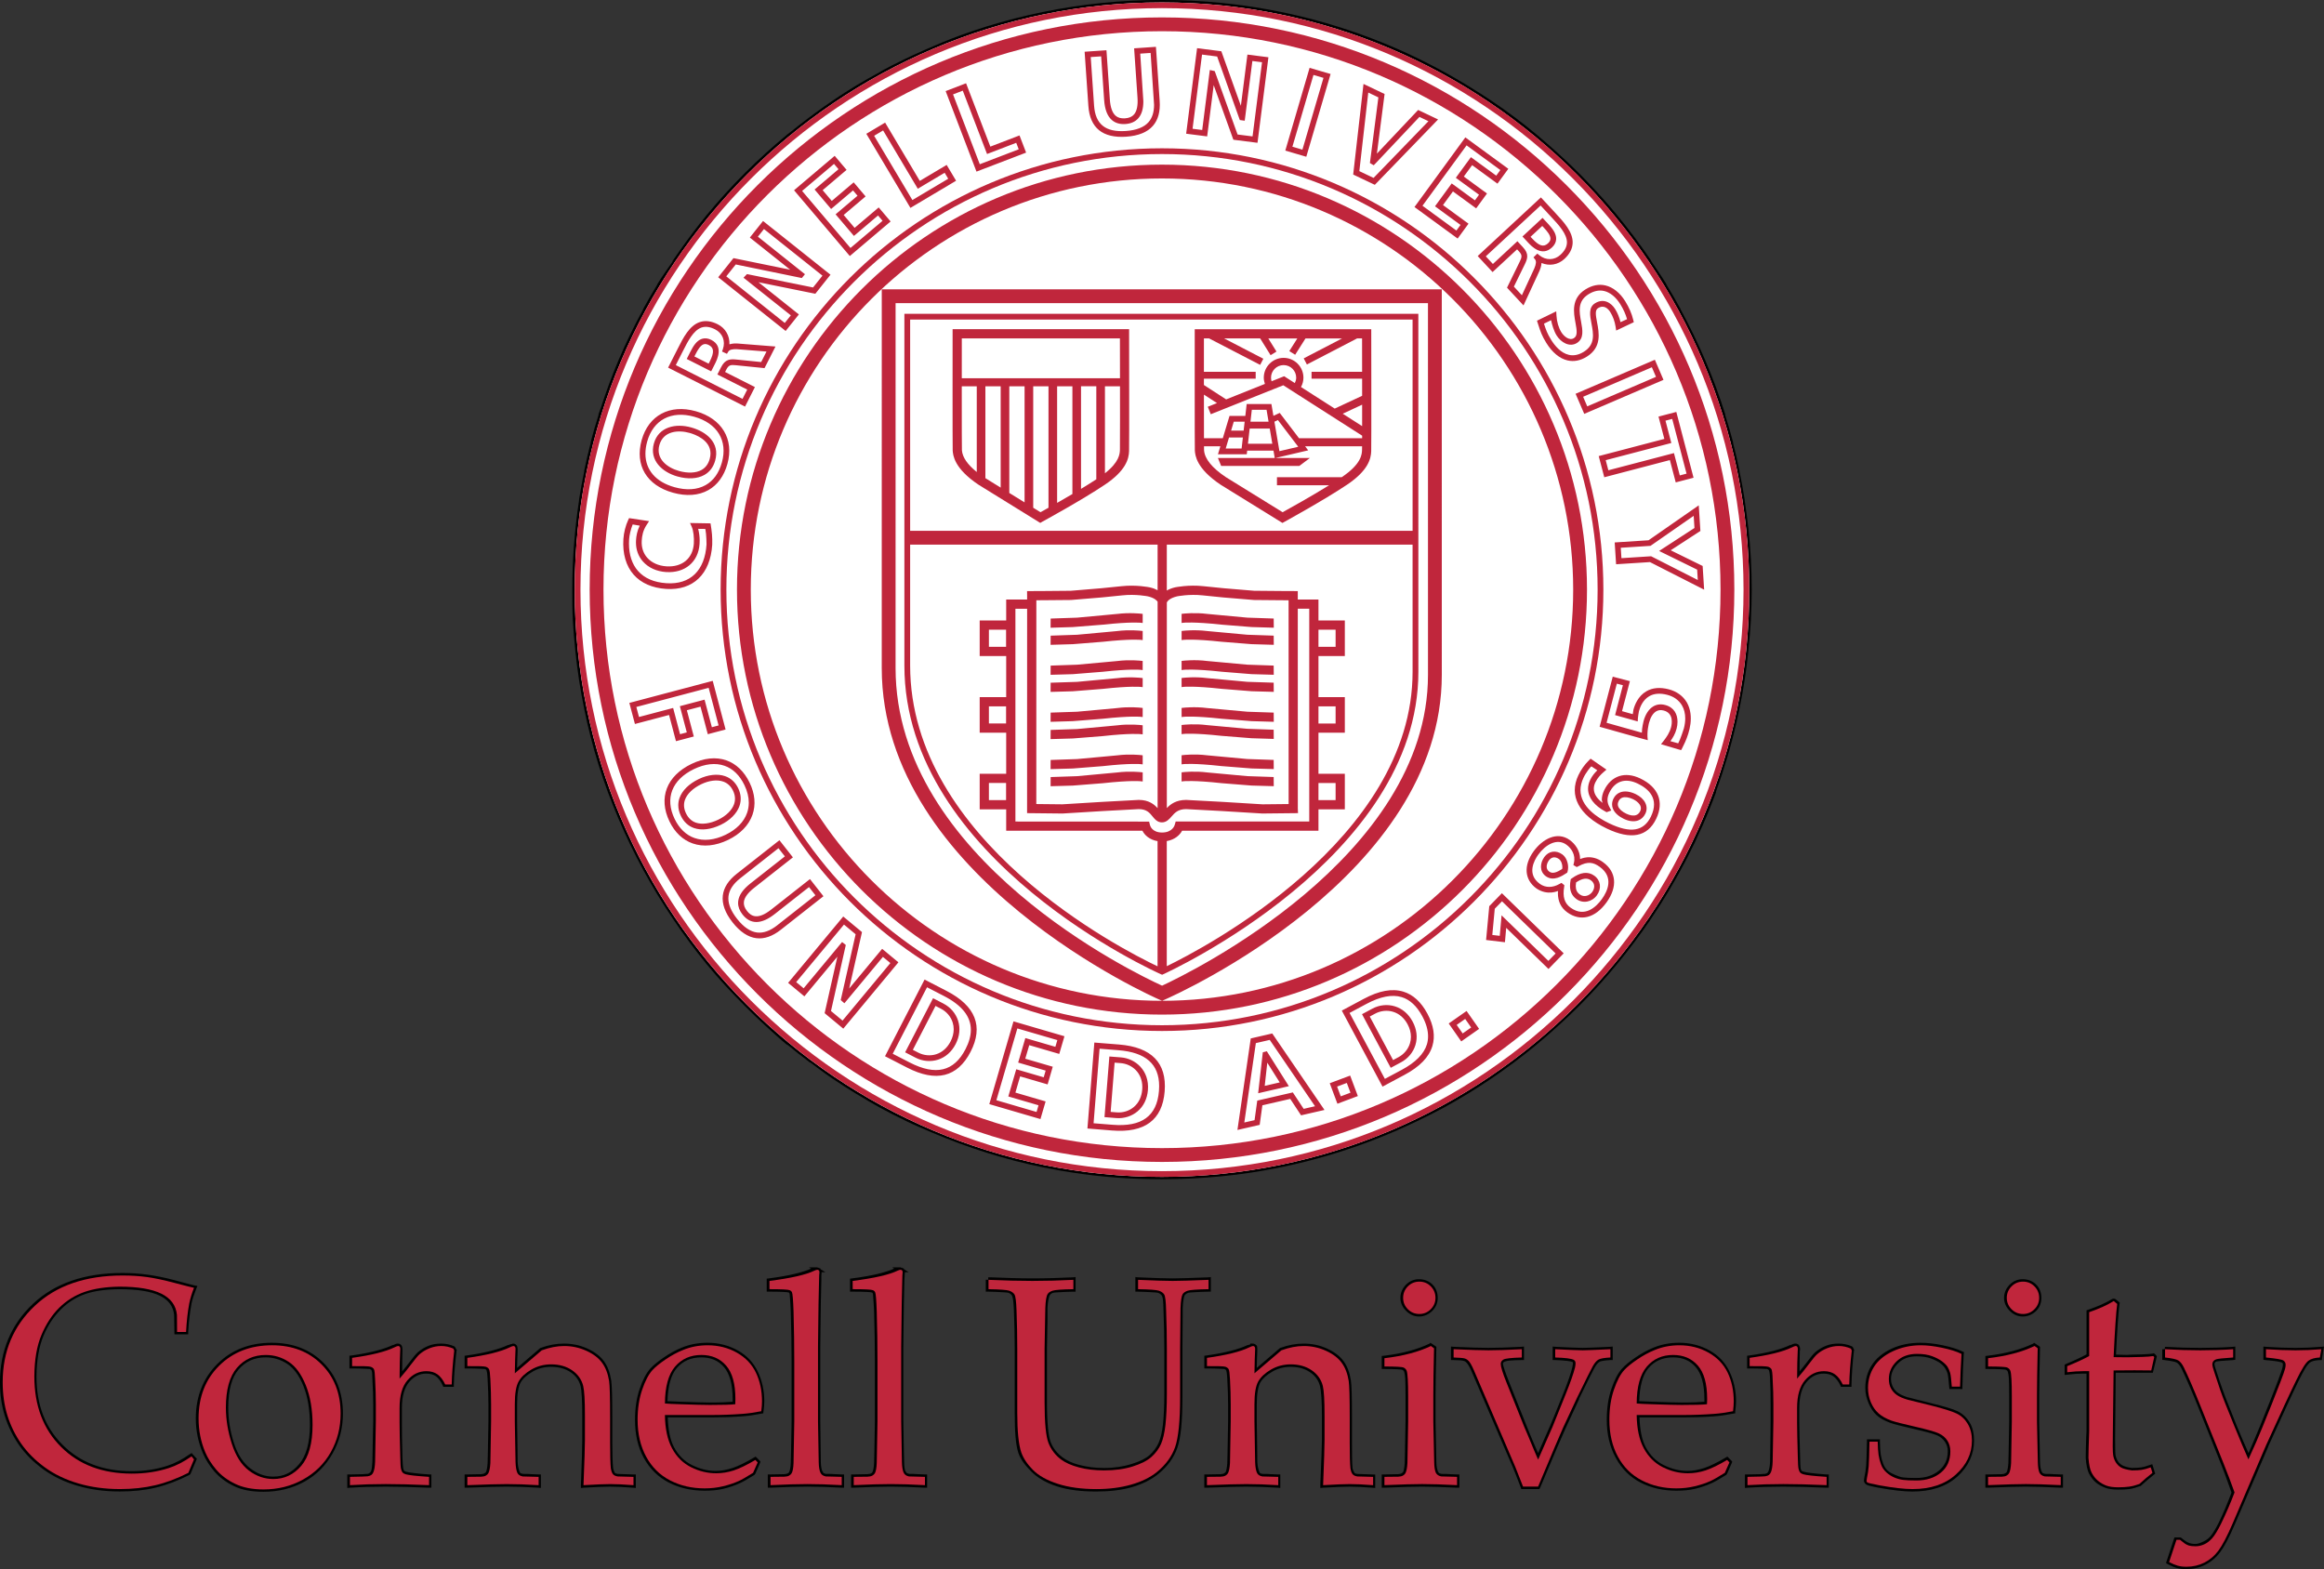 <?xml version="1.0" encoding="UTF-8" standalone="no"?>
<!-- Created with Inkscape (http://www.inkscape.org/) -->

<svg
   xmlns:dc="http://purl.org/dc/elements/1.1/"
   xmlns:cc="http://creativecommons.org/ns#"
   xmlns:rdf="http://www.w3.org/1999/02/22-rdf-syntax-ns#"
   xmlns:svg="http://www.w3.org/2000/svg"
   xmlns="http://www.w3.org/2000/svg"
   xmlns:sodipodi="http://sodipodi.sourceforge.net/DTD/sodipodi-0.dtd"
   xmlns:inkscape="http://www.inkscape.org/namespaces/inkscape"
   width="268.531"
   height="181.324"
   id="svg22129"
   version="1.1"
   inkscape:version="0.48.5 r10040"
   sodipodi:docname="cornell.svg"
   inkscape:export-filename="/home/franck/acert_workshop_2015/assets/cornell.png"
   inkscape:export-xdpi="167.76579"
   inkscape:export-ydpi="167.76579">
  <rect width="100%" height="100%" fill="#333333" stroke="none"/>
  <defs
     id="defs22131">
    <filter
       color-interpolation-filters="sRGB"
       inkscape:collect="always"
       id="filter16060">
      <feGaussianBlur
         inkscape:collect="always"
         stdDeviation="2.867"
         id="feGaussianBlur16062" />
    </filter>
    <clipPath
       id="clipPath18"
       clipPathUnits="userSpaceOnUse">
      <path
         inkscape:connector-curvature="0"
         id="path20-2"
         d="M 0,1085.82 0,0 l 3492.66,0 0,1085.82" />
    </clipPath>
  </defs>
  <sodipodi:namedview
     id="base"
     pagecolor="#ffffff"
     bordercolor="#666666"
     borderopacity="1.0"
     inkscape:pageopacity="0.0"
     inkscape:pageshadow="2"
     inkscape:zoom="0.94647988"
     inkscape:cx="258.02865"
     inkscape:cy="182.31282"
     inkscape:document-units="px"
     inkscape:current-layer="layer1"
     showgrid="false"
     fit-margin-top="0"
     fit-margin-left="0"
     fit-margin-right="0"
     fit-margin-bottom="0"
     inkscape:window-width="1920"
     inkscape:window-height="1025"
     inkscape:window-x="-2"
     inkscape:window-y="-3"
     inkscape:window-maximized="1" />
  <g
     inkscape:label="Layer 1"
     inkscape:groupmode="layer"
     id="layer1"
     transform="translate(50.987,-441.365)">
    <path
       style="color:#000000;fill:#000000;fill-opacity:1;fill-rule:nonzero;stroke:none;stroke-width:0.576;marker:none;visibility:visible;display:inline;overflow:visible;enable-background:accumulate"
       d="m 83.262,441.365 c -2.348,0 -4.68,0.111 -6.969,0.344 -1.145,0.117 -2.28,0.265 -3.406,0.438 -4.496,0.691 -8.868,1.816 -13.031,3.344 -1.366,0.501 -2.717,1.076 -4.031,1.656 -1.702,0.752 -3.366,1.549 -5,2.438 -0.021,0.012 -0.018,0.021 -0.031,0.031 -0.034,0.028 -0.091,0.059 -0.094,0.062 -0.92,0.504 -1.858,1.02 -2.75,1.562 -2.606,1.586 -5.108,3.372 -7.469,5.281 -0.16,0.13 -0.344,0.251 -0.531,0.406 -0.057,0.046 -0.063,0.058 -0.031,0.031 -3.354,2.773 -6.448,5.863 -9.219,9.219 -1.1,1.334 -2.129,2.713 -3.125,4.125 -0.254,0.36 -0.524,0.745 -0.781,1.125 l 0,0.031 -0.062,0.031 0,0.062 0,0.031 c -0.58,0.858 -1.206,1.699 -1.75,2.594 l 0,0.031 -0.031,0.031 0,0.031 c -0.551,0.909 -1.084,1.812 -1.594,2.75 l 0,0.031 -0.031,0.031 0,0.031 c -1.032,1.902 -1.992,3.865 -2.844,5.875 -0.753,1.778 -1.431,3.624 -2.031,5.469 -0.08,0.245 -0.192,0.493 -0.281,0.781 l 0,0.031 0,0.062 c -0.322,1.038 -0.633,2.066 -0.906,3.125 l 0,0.031 0,0.031 0,0.031 c -0.272,1.059 -0.529,2.141 -0.75,3.219 l 0,0.031 0,0.031 0,0.031 c -0.22,1.078 -0.426,2.154 -0.594,3.25 l 0,0.031 0,0.031 0,0.031 c -0.509,3.352 -0.781,6.821 -0.781,10.312 0,1.169 -10e-4,2.303 0.062,3.469 -9.6e-4,-0.02 -0.002,-0.011 0,0.031 0.059,1.153 0.166,2.307 0.281,3.438 l 0,0.031 c 0.467,4.565 1.361,8.993 2.688,13.25 0.664,2.132 1.449,4.213 2.312,6.25 1.727,4.076 3.861,7.968 6.312,11.594 1.226,1.813 2.517,3.567 3.906,5.25 1.39,1.684 2.864,3.27 4.406,4.812 0.777,0.778 1.564,1.544 2.375,2.281 0.803,0.73 1.591,1.458 2.438,2.156 l 0.031,0 0.031,0.031 c 0.006,0.005 0.025,-0.005 0.031,0 0.817,0.673 1.649,1.332 2.5,1.969 l 0,0.031 0.031,0 c 0.036,0.017 0.094,0.032 0.094,0.031 0.834,0.624 1.659,1.254 2.531,1.844 0.918,0.621 1.842,1.21 2.781,1.781 0.932,0.567 1.874,1.129 2.844,1.656 0.974,0.53 1.938,1.017 2.938,1.5 0.995,0.48 2.015,0.913 3.031,1.344 4.083,1.732 8.34,3.089 12.781,4 1.108,0.227 2.217,0.421 3.344,0.594 3.39,0.521 6.842,0.781 10.375,0.781 1.165,0 2.351,-0.036 3.5,-0.094 2.319,-0.118 4.621,-0.342 6.875,-0.688 6.751,-1.035 13.175,-3.069 19.125,-5.938 0.992,-0.479 2.002,-0.975 2.969,-1.5 3.855,-2.097 7.482,-4.57 10.844,-7.344 0.844,-0.696 1.663,-1.424 2.469,-2.156 0.812,-0.737 1.628,-1.503 2.406,-2.281 1.542,-1.542 2.985,-3.129 4.375,-4.812 1.39,-1.683 2.712,-3.437 3.938,-5.25 3.059,-4.524 5.618,-9.449 7.531,-14.656 l 0,-0.031 0,-0.031 0,-0.031 c 1.899,-5.191 3.168,-10.656 3.75,-16.344 0.002,-0.024 2.4e-4,-0.021 0,-0.031 -2.4e-4,-0.01 0,-0.036 0,-0.031 0.114,-1.12 0.223,-2.264 0.281,-3.406 0.002,-0.042 9.6e-4,-0.051 0,-0.031 0.059,-1.159 0.094,-2.294 0.094,-3.469 0,-1.175 -0.035,-2.372 -0.094,-3.531 -0.116,-2.291 -0.381,-4.559 -0.719,-6.781 -0.002,-0.01 0.002,-0.021 0,-0.031 l 0,-0.031 0,-0.031 c -0.168,-1.096 -0.374,-2.172 -0.594,-3.25 l 0,-0.031 0,-0.031 0,-0.031 c -0.221,-1.078 -0.478,-2.159 -0.75,-3.219 l 0,-0.031 0,-0.031 0,-0.031 c -0.273,-1.059 -0.584,-2.087 -0.906,-3.125 l 0,-0.062 0,-0.031 c -1.32,-4.235 -3.077,-8.289 -5.156,-12.125 -0.004,-0.008 0.004,-0.023 0,-0.031 l -0.031,-0.031 0,-0.031 c -0.51,-0.938 -1.042,-1.841 -1.594,-2.75 -0.005,-0.008 0.005,-0.024 0,-0.031 l -0.031,-0.031 0,-0.031 c -0.556,-0.914 -1.158,-1.78 -1.75,-2.656 -0.005,-0.007 0.005,-0.024 0,-0.031 l -0.031,-0.031 0,-0.031 c -1.226,-1.813 -2.548,-3.567 -3.938,-5.25 -2.085,-2.526 -4.36,-4.893 -6.781,-7.094 -1.614,-1.468 -3.281,-2.878 -5.031,-4.188 -1.75,-1.309 -3.564,-2.517 -5.438,-3.656 -2.81,-1.71 -5.756,-3.236 -8.812,-4.531 -6.112,-2.59 -12.667,-4.301 -19.531,-5 -2.299,-0.235 -4.611,-0.344 -6.969,-0.344 z"
       id="path3299"
       inkscape:connector-curvature="0" />
    <g
       id="g3302"
       transform="translate(0,-6)">
      <path
         inkscape:connector-curvature="0"
         d="m 142.325,604.221 c 1.129,0 1.961,0.365 2.625,1.125 0.644,0.739 1,1.979 1,3.688 0,0.09 -0.001,0.206 0,0.312 -0.485,0.046 -1.306,0.094 -2.656,0.094 -0.613,0 -1.746,-0.038 -3.406,-0.094 -0.733,-0.021 -1.145,-0.044 -1.469,-0.062 0.049,-1.738 0.402,-3.041 1.062,-3.812 0.718,-0.838 1.652,-1.25 2.844,-1.25 z m -112.281,0 c 1.129,0 1.964,0.366 2.625,1.125 0.643,0.739 1,1.979 1,3.688 0,0.088 -9.99e-4,0.205 0,0.312 -0.485,0.046 -1.304,0.094 -2.656,0.094 -0.613,0 -1.778,-0.038 -3.438,-0.094 -0.729,-0.021 -1.12,-0.044 -1.438,-0.062 0.051,-1.739 0.404,-3.041 1.062,-3.812 0.718,-0.838 1.652,-1.25 2.844,-1.25 z m -50.344,0 c 0.914,0 1.742,0.249 2.5,0.75 0.74,0.487 1.373,1.314 1.875,2.562 0.5,1.24 0.75,2.764 0.75,4.5 0,2.084 -0.446,3.585 -1.25,4.531 -0.823,0.971 -1.786,1.438 -3,1.438 -0.953,0 -1.808,-0.321 -2.625,-0.938 -0.803,-0.605 -1.464,-1.567 -1.906,-2.938 -0.447,-1.381 -0.656,-2.755 -0.656,-4.094 0,-2.053 0.401,-3.492 1.188,-4.406 0.8,-0.93 1.829,-1.406 3.125,-1.406 z m 227.594,-1.25 -0.281,0.031 c -1.204,0.083 -2.476,0.125 -3.781,0.125 -1.339,0 -2.69,-0.042 -4.062,-0.125 l -0.031,0.281 -0.281,0 0,0.25 0,0.719 0,0.25 0.25,0.031 c 0.784,0.087 1.298,0.216 1.406,0.281 0.157,0.094 0.378,0.315 0.562,0.688 0.494,1.014 1.153,2.512 1.938,4.469 l 2.625,6.562 c 0.488,1.22 0.867,2.328 1.219,3.312 -0.451,1.196 -0.94,2.386 -1.5,3.531 -0.386,0.766 -0.719,1.283 -0.969,1.562 -0.257,0.286 -0.551,0.463 -0.844,0.594 -0.31,0.14 -0.586,0.25 -0.875,0.25 -0.308,0 -0.516,-0.051 -0.656,-0.094 -0.144,-0.046 -0.314,-0.132 -0.438,-0.219 -0.145,-0.101 -0.293,-0.204 -0.5,-0.375 l -0.094,-0.062 -0.094,0 -0.406,0 -0.219,0 -0.062,0.188 -0.844,2.562 -0.062,0.219 0.219,0.125 c 0.38,0.205 0.712,0.348 1.031,0.438 0.323,0.088 0.673,0.125 1.062,0.125 0.794,0 1.54,-0.158 2.219,-0.5 0.677,-0.341 1.271,-0.852 1.75,-1.5 0.482,-0.653 1.029,-1.703 1.656,-3.156 l 3.875,-9 0,-0.031 c 1.694,-3.724 2.844,-6.23 3.469,-7.5 0.311,-0.636 0.586,-1.162 0.812,-1.531 0.226,-0.369 0.448,-0.596 0.531,-0.656 0.239,-0.172 0.615,-0.26 1.156,-0.281 l 0.219,0 0.031,-0.25 0.156,-0.969 0.062,-0.344 -0.375,0.031 c -0.97,0.083 -1.944,0.125 -2.938,0.125 -0.983,0 -2.091,-0.041 -3.375,-0.125 l -0.312,-0.031 0,0.312 0,0.969 0,0.25 0.25,0.031 c 0.579,0.056 1.055,0.101 1.375,0.156 0.32,0.055 0.52,0.139 0.5,0.125 0.119,0.082 0.125,0.107 0.125,0.25 0,0.112 -0.024,0.257 -0.062,0.406 -0.132,0.471 -0.629,1.82 -1.5,4 -0.87,2.182 -1.471,3.67 -1.812,4.438 l -0.594,1.375 c -0.397,-0.891 -0.842,-1.877 -1.375,-3.188 l -1.031,-2.594 c -0.385,-0.961 -0.817,-2.136 -1.25,-3.5 -0.185,-0.534 -0.281,-0.898 -0.281,-0.969 0,-0.181 0.041,-0.267 0.25,-0.344 l 0.031,0 c -0.017,0.007 0.209,-0.034 0.531,-0.062 0.322,-0.029 0.77,-0.056 1.344,-0.094 l 0.25,-0.031 0,-0.25 0,-0.969 0,-0.312 z m -90.625,0 0,0.312 0,0.969 0,0.281 0.281,0 c 0.333,0.011 0.61,0.017 0.812,0.031 0.203,0.015 0.348,0.055 0.375,0.062 0.129,0.031 0.213,0.079 0.344,0.219 0.106,0.114 0.315,0.415 0.531,0.906 l 3.438,8 1.375,3.188 c 0.162,0.383 0.469,1.173 0.906,2.312 l 0.062,0.188 0.188,0 1.719,0 0.188,0 0.094,-0.188 c 1.647,-3.932 2.632,-6.177 2.906,-6.781 l 1.594,-3.438 -0.031,0 c 1.044,-2.144 1.681,-3.399 1.812,-3.625 0.203,-0.374 0.447,-0.605 0.594,-0.688 0.119,-0.066 0.568,-0.154 1.25,-0.188 l 0.25,0 0,-0.281 0,-0.969 0,-0.312 -0.281,0.031 c -1.734,0.084 -2.816,0.125 -3.188,0.125 -0.449,0 -1.5,-0.041 -3.156,-0.125 l -0.312,-0.031 0,0.312 0,0.969 0,0.281 0.281,0 c 0.575,0.017 1.036,0.055 1.375,0.094 0.339,0.038 0.568,0.094 0.625,0.125 0.058,0.032 0.062,0.041 0.062,0.156 0,0.111 -0.029,0.251 -0.062,0.406 -0.003,0.012 0.003,0.019 0,0.031 -0.175,0.682 -0.504,1.688 -1.031,3 -0.912,2.289 -1.44,3.545 -1.531,3.75 l -1.406,3.188 c -0.215,-0.495 -0.456,-1.014 -0.875,-2.031 l -0.469,-1.156 -2.031,-5.094 c -0.222,-0.55 -0.388,-0.996 -0.5,-1.344 -0.112,-0.347 -0.188,-0.588 -0.188,-0.688 0,-0.123 0.035,-0.161 0.188,-0.25 0.005,-0.003 0.22,-0.091 0.562,-0.125 0.342,-0.034 0.809,-0.046 1.406,-0.062 l 0.281,0 0,-0.281 0,-0.969 0,-0.312 -0.281,0.031 c -1.623,0.084 -2.918,0.125 -3.844,0.125 -0.839,0 -2.153,-0.041 -4,-0.125 l -0.312,-0.031 z m 39.812,-0.344 c -0.192,0 -0.349,0.065 -0.594,0.188 l 0,-0.031 c -0.978,0.472 -2.541,0.913 -4.75,1.219 l -0.25,0.031 0,0.25 0,0.938 0,0.281 0.281,0 c 0.62,-0.005 1.124,0.015 1.469,0.031 0.344,0.017 0.56,0.03 0.562,0.031 0.131,0.044 0.186,0.1 0.219,0.156 -0.011,-0.018 0.037,0.105 0.062,0.281 0.025,0.176 0.052,0.429 0.062,0.75 0.056,1.018 0.062,1.983 0.062,2.875 l 0,2 c 0,0.125 -0.007,1.687 -0.062,4.625 -5.5e-4,0.014 6.5e-4,0.017 0,0.031 -0.023,0.499 -0.103,0.896 -0.188,1.094 -0.037,0.088 -0.088,0.152 -0.125,0.188 -0.007,0.007 -0.024,0.026 -0.031,0.031 -0.045,0.026 -0.136,0.07 -0.281,0.094 l -0.031,0 c 0.029,-0.006 -0.033,-0.005 -0.125,0 -0.092,0.005 -0.239,0.026 -0.406,0.031 -0.334,0.01 -0.806,0.02 -1.438,0.031 l -0.281,0 0,0.281 0,0.969 0,0.312 0.312,-0.031 c 1.328,-0.083 2.676,-0.125 4.094,-0.125 1.373,0 3.044,0.042 5,0.125 l 0.281,0 0,-0.281 0,-0.969 0,-0.281 -0.25,0 c -1.463,-0.097 -2.376,-0.235 -2.625,-0.312 -0.161,-0.051 -0.258,-0.103 -0.25,-0.094 -0.034,-0.039 -0.09,-0.129 -0.125,-0.281 -0.022,-0.094 -0.052,-0.591 -0.062,-1.281 l 0,-0.031 c -0.056,-1.946 -0.094,-3.244 -0.094,-3.969 l 0,-1.719 c 0,-1.372 0.304,-2.366 0.844,-3 0.56,-0.655 1.188,-0.969 1.969,-0.969 0.463,0 0.84,0.108 1.125,0.312 0.294,0.21 0.572,0.562 0.812,1.062 l 0.062,0.156 0.188,0 0.75,0 0.281,0 0,-0.281 c 0.025,-1.116 0.111,-2.402 0.281,-3.875 l 0.031,-0.094 -0.031,-0.062 -0.094,-0.219 -0.062,-0.094 -0.094,-0.062 c -0.491,-0.214 -1.017,-0.312 -1.531,-0.312 -0.5,0 -0.968,0.064 -1.438,0.25 -0.462,0.182 -0.89,0.435 -1.25,0.75 -0.243,0.21 -0.54,0.586 -0.969,1.156 -0.259,0.348 -0.56,0.712 -0.844,1.062 0.01,-0.898 0.003,-1.823 0.031,-2.312 3.8e-4,-0.007 -3.8e-4,-0.025 0,-0.031 0.01,-0.067 0.031,-0.134 0.031,-0.25 0,-0.135 -0.038,-0.281 -0.125,-0.406 -0.006,-0.009 0.007,-0.023 0,-0.031 -0.097,-0.117 -0.244,-0.188 -0.406,-0.188 z m -63,0 0,0.094 c -0.088,0.032 -0.164,0.035 -0.281,0.094 l 0,-0.031 c -0.973,0.471 -2.572,0.913 -4.781,1.219 l -0.25,0.031 0,0.25 0,0.938 0,0.281 0.281,0 c 0.62,-0.005 1.124,0.015 1.469,0.031 0.345,0.017 0.568,0.033 0.562,0.031 0.127,0.044 0.193,0.111 0.219,0.156 -0.014,-0.025 0.038,0.103 0.062,0.281 0.024,0.178 0.046,0.426 0.062,0.75 0.056,1.024 0.094,1.989 0.094,2.875 l 0,2 c -0.028,1.527 -0.046,2.666 -0.062,3.469 -0.016,0.784 -0.031,1.202 -0.031,1.312 -1e-5,0.003 0,0.029 0,0.031 -0.035,0.528 -0.117,0.903 -0.188,1.031 -0.014,0.024 -0.056,0.081 -0.188,0.156 -0.08,0.045 -0.204,0.085 -0.406,0.094 l -1.594,0.031 -0.281,0 0,0.281 0,0.969 0,0.281 0.312,0 c 2.106,-0.083 3.607,-0.125 4.531,-0.125 1.091,0 2.308,0.042 3.656,0.125 l 0.281,0.031 0,-0.312 0,-0.969 0,-0.281 -0.281,0 c -0.58,-0.011 -1.008,-0.051 -1.312,-0.062 -0.152,-0.006 -0.261,0.005 -0.344,0 -0.082,-0.005 -0.164,-0.007 -0.125,0 -0.182,-0.042 -0.254,-0.071 -0.281,-0.094 -0.02,-0.016 -0.055,-0.098 -0.094,-0.188 -0.086,-0.197 -0.195,-0.582 -0.219,-1.094 l 0,-0.031 c -1.19e-4,-0.258 -0.009,-1.779 -0.062,-4.656 l 0,-2 c 0,-1.2 0.163,-2.071 0.406,-2.5 0.265,-0.463 0.717,-0.865 1.375,-1.25 0.648,-0.374 1.337,-0.562 2.125,-0.562 0.898,0 1.635,0.203 2.25,0.625 0.62,0.425 0.983,0.944 1.156,1.625 0.119,0.481 0.219,1.667 0.219,3.406 l 0,2.812 c 0,0.704 -0.079,2.433 -0.188,5.188 l 0,0.344 0.312,-0.031 c 1.433,-0.083 2.457,-0.125 3.062,-0.125 0.706,0 1.576,0.042 2.656,0.125 l 0.312,0.031 0,-0.312 0,-0.969 0,-0.281 -0.281,0 -1.781,-0.062 c -0.018,-0.002 -0.015,0.003 -0.031,0 -0.184,-0.029 -0.263,-0.071 -0.312,-0.125 l 0,-0.031 c -0.042,-0.045 -0.165,-0.253 -0.219,-0.531 -5.6e-4,-0.005 5.5e-4,-0.026 0,-0.031 -0.051,-0.495 -0.062,-1.446 -0.062,-2.875 l 0,-2.969 c 0,-2.298 -0.038,-3.687 -0.125,-4.25 -0.138,-0.881 -0.406,-1.621 -0.844,-2.219 -0.441,-0.607 -1.099,-1.088 -1.938,-1.469 -0.842,-0.383 -1.743,-0.562 -2.688,-0.562 -0.853,0 -1.75,0.156 -2.688,0.5 l -0.062,0.031 -0.031,0.031 -2.625,2.25 c 0.015,-0.82 0.044,-1.647 0.062,-1.938 0.007,-0.121 0,-0.187 0,-0.25 0,-0.149 -7.21e-4,-0.312 -0.094,-0.438 l -0.031,0 c -0.09,-0.108 -0.234,-0.188 -0.406,-0.188 l -0.281,0 z m -85.25,0 0,0.031 c -0.161,0.014 -0.293,0.052 -0.5,0.156 l 0,-0.031 c -0.974,0.471 -2.572,0.913 -4.781,1.219 l -0.25,0.031 0,0.25 0,0.938 0,0.281 0.281,0 c 0.62,-0.005 1.116,0.015 1.469,0.031 0.353,0.017 0.602,0.034 0.594,0.031 0.117,0.041 0.141,0.075 0.188,0.156 -0.013,-0.023 0.038,0.103 0.062,0.281 0.024,0.178 0.046,0.427 0.062,0.75 0.055,1.024 0.094,1.99 0.094,2.875 l 0,2 c -0.028,1.527 -0.046,2.666 -0.062,3.469 -0.016,0.784 -0.031,1.201 -0.031,1.312 l 0,0.031 c -0.035,0.528 -0.117,0.904 -0.188,1.031 -0.015,0.025 -0.056,0.082 -0.188,0.156 -0.076,0.043 -0.201,0.085 -0.406,0.094 l -1.594,0.031 -0.281,0 0,0.281 0,0.969 0,0.281 0.312,0 c 2.106,-0.083 3.606,-0.125 4.531,-0.125 1.09,0 2.34,0.042 3.687,0.125 l 0.281,0.031 0,-0.312 0,-0.969 0,-0.281 -0.281,0 c -0.58,-0.011 -1.008,-0.051 -1.312,-0.062 -0.152,-0.006 -0.261,0.005 -0.344,0 -0.082,-0.005 -0.164,-0.007 -0.125,0 -0.187,-0.043 -0.311,-0.093 -0.312,-0.094 -0.019,-0.015 -0.051,-0.093 -0.094,-0.188 -0.086,-0.198 -0.195,-0.583 -0.219,-1.094 l 0,-0.031 c -1.3e-4,-0.258 -0.011,-1.779 -0.062,-4.656 l 0,-2 c 0,-1.201 0.162,-2.073 0.406,-2.5 0.262,-0.462 0.716,-0.865 1.375,-1.25 0.643,-0.373 1.336,-0.562 2.125,-0.562 0.897,0 1.669,0.206 2.281,0.625 0.62,0.425 0.984,0.944 1.156,1.625 0.115,0.472 0.188,1.664 0.188,3.406 l 0,2.812 c 0,0.713 -0.046,2.435 -0.156,5.188 l 0,0.344 0.312,-0.031 c 1.431,-0.083 2.427,-0.125 3.031,-0.125 0.707,0 1.61,0.042 2.688,0.125 l 0.312,0.031 0,-0.312 0,-0.969 0,-0.281 -0.281,0 -1.781,-0.062 c -0.017,-0.002 -0.015,0.003 -0.031,0 -0.196,-0.032 -0.309,-0.087 -0.344,-0.125 l 0,-0.031 c -0.027,-0.029 -0.133,-0.24 -0.188,-0.531 -5.7e-4,-0.005 5.7e-4,-0.026 0,-0.031 -0.053,-0.506 -0.094,-1.45 -0.094,-2.875 l 0,-2.969 c 0,-2.298 -0.039,-3.687 -0.125,-4.25 -0.141,-0.88 -0.404,-1.621 -0.844,-2.219 -0.441,-0.607 -1.098,-1.088 -1.938,-1.469 -0.842,-0.383 -1.743,-0.562 -2.688,-0.562 -0.852,0 -1.749,0.156 -2.688,0.5 l -0.062,0.031 -0.031,0.031 -2.625,2.25 c 0.015,-0.807 0.046,-1.61 0.062,-1.906 2.7e-4,-0.005 -2.7e-4,-0.026 0,-0.031 0.007,-0.11 0,-0.203 0,-0.25 0,-0.145 -0.024,-0.307 -0.125,-0.438 -0.093,-0.117 -0.234,-0.188 -0.406,-0.188 l -0.031,0 -0.031,0 z m -13.25,0 c -0.192,0 -0.328,0.07 -0.562,0.188 l 0,-0.031 c -0.973,0.471 -2.572,0.913 -4.781,1.219 l -0.25,0.031 0,0.25 0,0.938 0,0.281 0.281,0 c 0.62,-0.005 1.116,0.015 1.469,0.031 0.352,0.017 0.596,0.032 0.594,0.031 0.131,0.044 0.184,0.097 0.219,0.156 -0.019,-0.034 0.044,0.102 0.062,0.281 0.018,0.179 0.02,0.424 0.031,0.75 0.055,1.024 0.094,1.99 0.094,2.875 l 0,2 c 0,0.039 -0.015,0.475 -0.031,1.25 -0.017,0.768 -0.035,1.906 -0.062,3.375 -2.5e-4,0.014 2.5e-4,0.018 0,0.031 -0.024,0.51 -0.08,0.915 -0.156,1.094 -0.03,0.072 -0.09,0.136 -0.156,0.188 -0.054,0.041 -0.12,0.098 -0.281,0.125 l -0.031,0 c 0.033,-0.007 -0.03,-0.005 -0.125,0 -0.095,0.005 -0.235,0.026 -0.406,0.031 -0.342,0.01 -0.837,0.02 -1.469,0.031 l -0.281,0 0,0.281 0,0.969 0,0.312 0.312,-0.031 c 1.326,-0.083 2.706,-0.125 4.125,-0.125 1.373,0 3.045,0.042 5,0.125 l 0.281,0 0,-0.281 0,-0.969 0,-0.281 -0.25,0 c -1.462,-0.097 -2.408,-0.236 -2.656,-0.312 -0.151,-0.048 -0.196,-0.068 -0.219,-0.094 -0.034,-0.04 -0.09,-0.129 -0.125,-0.281 -0.028,-0.118 -0.082,-0.598 -0.094,-1.281 l 0,-0.031 c -0.056,-1.943 -0.062,-3.235 -0.062,-3.969 l 0,-1.719 c 0,-1.373 0.302,-2.366 0.844,-3 0.56,-0.655 1.188,-0.969 1.969,-0.969 0.463,0 0.84,0.108 1.125,0.312 0.286,0.205 0.536,0.553 0.781,1.062 l 0.062,0.156 0.188,0 0.75,0 0.281,0 0,-0.281 c 0.024,-1.11 0.142,-2.398 0.312,-3.875 l 0.031,-0.094 -0.062,-0.094 -0.125,-0.219 -0.031,-0.062 -0.094,-0.062 c -0.486,-0.212 -0.985,-0.312 -1.5,-0.312 -0.5,0 -0.967,0.064 -1.438,0.25 -0.46,0.182 -0.889,0.436 -1.25,0.75 -0.238,0.209 -0.54,0.585 -0.969,1.156 -0.259,0.348 -0.56,0.712 -0.844,1.062 0.009,-0.898 0.003,-1.823 0.031,-2.312 3.8e-4,-0.007 -3.8e-4,-0.025 0,-0.031 0.007,-0.11 0,-0.203 0,-0.25 0,-0.143 -0.02,-0.304 -0.125,-0.438 -0.093,-0.117 -0.234,-0.188 -0.406,-0.188 z m 189.063,-0.094 -0.094,0.094 c -1.412,0.676 -3.173,1.162 -5.281,1.406 l -0.25,0.031 0,0.25 0,0.969 0,0.281 0.281,0 c 0.65,0 1.171,0.011 1.531,0.031 0.18,0.01 0.304,0.017 0.406,0.031 0.102,0.014 0.178,0.042 0.156,0.031 0.115,0.056 0.182,0.14 0.219,0.219 0.028,0.077 0.1,0.395 0.125,0.875 0.025,0.48 0.031,1.144 0.031,1.969 l 0,2.938 c -0.028,1.521 -0.046,2.671 -0.062,3.469 -0.016,0.778 -0.031,1.173 -0.031,1.281 -1e-5,0.003 0,0.029 0,0.031 -0.035,0.53 -0.117,0.902 -0.188,1.031 -0.022,0.035 -0.065,0.089 -0.188,0.156 -0.068,0.04 -0.203,0.085 -0.406,0.094 l -1.594,0.031 -0.281,0 0,0.281 0,0.969 0,0.281 0.312,0 c 2.016,-0.083 3.467,-0.125 4.344,-0.125 1,0 2.348,0.042 4.031,0.125 l 0.281,0 0,-0.281 0,-0.969 0,-0.281 -0.281,0 c -0.581,-0.011 -1.008,-0.051 -1.312,-0.062 -0.152,-0.006 -0.262,0.005 -0.344,0 -0.082,-0.005 -0.17,-0.008 -0.125,0 -0.173,-0.043 -0.26,-0.077 -0.281,-0.094 -0.031,-0.025 -0.082,-0.118 -0.125,-0.188 -0.087,-0.2 -0.178,-0.529 -0.188,-1.062 l 0,-0.031 c -0.009,-0.202 -0.038,-1.765 -0.094,-4.656 l 0,-3.062 c 0,-1.25 0.04,-3.069 0.094,-5.438 l 0,-0.156 -0.125,-0.094 -0.375,-0.25 -0.188,-0.125 z m -13.094,0 c -1.206,0 -2.343,0.208 -3.375,0.688 -1.03,0.48 -1.815,1.144 -2.312,1.938 -0.49,0.784 -0.719,1.665 -0.719,2.594 0,0.64 0.144,1.209 0.375,1.75 0.229,0.544 0.532,1.04 0.938,1.406 0.4,0.364 0.915,0.634 1.562,0.875 0.454,0.161 1.369,0.399 2.781,0.719 1.406,0.321 2.316,0.576 2.688,0.75 0.384,0.181 0.678,0.444 0.875,0.75 0.198,0.31 0.312,0.645 0.312,1.062 0,0.973 -0.36,1.699 -1.031,2.25 -0.677,0.553 -1.534,0.844 -2.625,0.844 -0.69,0 -1.187,-0.022 -1.5,-0.062 -0.311,-0.04 -0.595,-0.15 -0.906,-0.281 -0.314,-0.133 -0.632,-0.281 -0.875,-0.5 -0.241,-0.213 -0.412,-0.49 -0.531,-0.812 -0.128,-0.342 -0.228,-0.705 -0.281,-1.062 -0.051,-0.358 -0.084,-0.831 -0.094,-1.469 l 0,-0.281 -0.281,0 -0.938,0 -0.281,0 0,0.281 c -0.025,1.443 -0.06,2.372 -0.094,2.812 -0.035,0.44 -0.116,0.909 -0.219,1.375 -0.028,0.131 -0.031,0.247 -0.031,0.344 0,0.109 0.083,0.25 0.188,0.344 0.085,0.076 0.116,0.101 0.188,0.125 0.08,0.027 0.191,0.064 0.312,0.094 0.243,0.059 0.557,0.135 1,0.219 l 0.031,0 c 1.605,0.29 2.885,0.438 3.875,0.438 2.132,0 3.884,-0.548 5.188,-1.719 l 0.031,-0.031 c 1.269,-1.155 1.906,-2.563 1.906,-4.125 0,-0.792 -0.147,-1.501 -0.5,-2.094 -0.349,-0.583 -0.827,-1.033 -1.406,-1.312 -0.576,-0.28 -1.562,-0.548 -2.969,-0.906 l -2.719,-0.688 c -0.011,-0.003 -0.02,0.003 -0.031,0 -0.485,-0.146 -0.873,-0.331 -1.125,-0.5 -0.252,-0.169 -0.442,-0.382 -0.594,-0.656 -0.148,-0.268 -0.25,-0.584 -0.25,-0.969 0,-0.699 0.293,-1.309 0.844,-1.844 0.54,-0.524 1.207,-0.781 2.125,-0.781 0.662,0 1.221,0.087 1.656,0.25 0.457,0.171 0.826,0.361 1.094,0.562 0.284,0.218 0.436,0.411 0.531,0.562 0.112,0.185 0.217,0.374 0.281,0.594 0.055,0.191 0.132,0.73 0.188,1.531 l 0.031,0.281 0.25,0 0.969,0 0.281,0 0,-0.281 c 0.034,-1.281 0.079,-2.549 0.156,-3.781 l 0.031,-0.188 -0.188,-0.094 c -0.608,-0.297 -1.372,-0.525 -2.312,-0.719 -0.942,-0.196 -1.774,-0.281 -2.5,-0.281 z m -27.906,0 c -1.059,0 -2.054,0.181 -2.969,0.562 -0.69,0.276 -1.373,0.655 -2.062,1.125 -0.689,0.467 -1.214,0.894 -1.562,1.281 -0.489,0.536 -0.894,1.324 -1.25,2.375 -0.364,1.063 -0.531,2.259 -0.531,3.562 0,1.673 0.344,3.114 1.031,4.375 0.682,1.259 1.634,2.238 2.875,2.875 1.234,0.636 2.622,0.938 4.125,0.938 0.759,0 1.485,-0.048 2.188,-0.219 0.686,-0.165 1.303,-0.382 1.844,-0.625 0.387,-0.171 0.949,-0.485 1.719,-0.969 l 0.062,-0.062 0.062,-0.094 0.531,-1.219 0.062,-0.156 -0.125,-0.156 -0.281,-0.281 -0.156,-0.156 -0.219,0.125 c -0.984,0.58 -1.797,0.976 -2.438,1.188 -0.654,0.21 -1.295,0.344 -1.938,0.344 -0.957,0 -1.883,-0.238 -2.781,-0.688 -0.88,-0.441 -1.557,-1.125 -2.062,-2.062 -0.46,-0.852 -0.665,-2.038 -0.719,-3.438 l 5.031,0 c 1.209,0 2.413,-0.034 3.625,-0.125 0.652,-0.045 1.379,-0.155 2.188,-0.312 l 0.219,-0.031 0,-0.219 c 0.054,-0.446 0.094,-0.819 0.094,-1.156 0,-1.272 -0.265,-2.418 -0.75,-3.438 -0.493,-1.027 -1.229,-1.844 -2.281,-2.438 -1.048,-0.59 -2.236,-0.906 -3.531,-0.906 z m -28.75,0 -0.094,0.094 c -1.412,0.676 -3.175,1.162 -5.281,1.406 l -0.25,0.031 0,0.25 0,0.969 0,0.281 0.281,0 c 0.65,0 1.171,0.011 1.531,0.031 0.18,0.01 0.304,0.017 0.406,0.031 0.102,0.014 0.178,0.042 0.156,0.031 0.115,0.055 0.179,0.135 0.219,0.219 0.028,0.077 0.1,0.395 0.125,0.875 0.025,0.48 0.031,1.144 0.031,1.969 l 0,2.938 c -0.028,1.521 -0.046,2.671 -0.062,3.469 -0.016,0.778 -0.031,1.172 -0.031,1.281 -1e-5,0.003 0,0.029 0,0.031 -0.036,0.531 -0.117,0.904 -0.188,1.031 -0.016,0.027 -0.063,0.088 -0.188,0.156 -0.079,0.045 -0.2,0.085 -0.406,0.094 l -1.594,0.031 -0.281,0 0,0.281 0,0.969 0,0.281 0.312,0 c 2.012,-0.083 3.435,-0.125 4.312,-0.125 1.001,0 2.384,0.042 4.062,0.125 l 0.281,0 0,-0.281 0,-0.969 0,-0.281 -0.281,0 c -0.579,-0.011 -1.008,-0.051 -1.312,-0.062 -0.152,-0.006 -0.261,0.005 -0.344,0 -0.083,-0.005 -0.162,-0.006 -0.125,0 -0.173,-0.043 -0.273,-0.087 -0.281,-0.094 -0.032,-0.025 -0.085,-0.122 -0.125,-0.188 -0.087,-0.198 -0.178,-0.528 -0.188,-1.062 l 0,-0.031 c -0.01,-0.189 -0.04,-1.766 -0.094,-4.656 l 0,-3.062 c 0,-1.25 0.039,-3.07 0.094,-5.438 l 0,-0.156 -0.125,-0.094 -0.375,-0.25 -0.188,-0.125 z m -83.531,0 c -1.059,0 -2.054,0.181 -2.969,0.562 -0.693,0.277 -1.371,0.656 -2.062,1.125 -0.689,0.467 -1.212,0.897 -1.562,1.281 -0.487,0.536 -0.893,1.325 -1.25,2.375 -0.363,1.062 -0.531,2.259 -0.531,3.562 0,1.669 0.312,3.111 1,4.375 0.685,1.262 1.667,2.239 2.906,2.875 1.234,0.636 2.619,0.938 4.125,0.938 0.758,0 1.483,-0.048 2.188,-0.219 0.686,-0.165 1.304,-0.382 1.844,-0.625 0.389,-0.171 0.949,-0.485 1.719,-0.969 l 0.062,-0.062 0.062,-0.094 0.531,-1.219 0.062,-0.156 -0.125,-0.156 -0.281,-0.281 -0.156,-0.156 -0.219,0.125 c -0.981,0.58 -1.797,0.976 -2.438,1.188 -0.651,0.21 -1.295,0.344 -1.938,0.344 -0.956,0 -1.886,-0.239 -2.781,-0.688 -0.882,-0.441 -1.557,-1.125 -2.062,-2.062 -0.46,-0.852 -0.666,-2.038 -0.719,-3.438 l 5,0 c 1.209,0 2.445,-0.034 3.656,-0.125 0.654,-0.045 1.378,-0.155 2.188,-0.312 l 0.188,-0.031 0.031,-0.219 c 0.057,-0.448 0.094,-0.82 0.094,-1.156 0,-1.272 -0.265,-2.418 -0.75,-3.438 -0.49,-1.027 -1.229,-1.844 -2.281,-2.438 -1.046,-0.59 -2.239,-0.906 -3.531,-0.906 z m -50.344,0 c -2.547,0 -4.641,0.811 -6.281,2.438 -1.64,1.627 -2.5,3.758 -2.5,6.312 0,1.419 0.285,2.751 0.812,4 0.304,0.723 0.742,1.421 1.312,2.094 0.585,0.689 1.35,1.27 2.281,1.719 0.949,0.46 2.085,0.656 3.406,0.656 1.702,0 3.293,-0.37 4.719,-1.156 1.425,-0.788 2.499,-1.89 3.281,-3.281 0.782,-1.389 1.188,-2.921 1.188,-4.594 0,-2.388 -0.757,-4.385 -2.281,-5.906 -1.524,-1.523 -3.536,-2.281 -5.938,-2.281 z m 212.75,-5.094 -0.094,0.031 c -0.699,0.439 -1.632,0.855 -2.781,1.25 l -0.188,0.062 0,0.219 0,4.875 c -0.604,0.325 -1.356,0.688 -2.344,1.094 l -0.188,0.094 0,0.188 0,0.688 0,0.312 0.312,-0.031 c 0.677,-0.083 1.275,-0.125 1.812,-0.125 l 0.406,0 0,6.656 c 0,0.191 -0.021,0.374 -0.031,0.562 -0.034,0.903 -0.053,1.741 -0.062,2.5 0.058,0.811 0.175,1.439 0.406,1.875 0.209,0.395 0.466,0.734 0.781,1 0.315,0.262 0.69,0.449 1.062,0.594 0.407,0.156 0.898,0.219 1.5,0.219 0.478,0 0.893,-0.008 1.281,-0.062 0.395,-0.053 0.816,-0.185 1.25,-0.344 l 0.062,0 0.031,-0.031 c 0.48,-0.442 0.985,-0.873 1.5,-1.281 l 0.156,-0.125 -0.062,-0.188 -0.188,-0.625 -0.094,-0.281 -0.281,0.094 c -0.413,0.151 -0.743,0.246 -1,0.281 -0.253,0.035 -0.639,0.061 -1.062,0.062 -0.015,-0.002 -0.017,0.002 -0.031,0 -0.551,-0.076 -0.911,-0.204 -1.094,-0.312 -0.214,-0.125 -0.371,-0.266 -0.5,-0.469 -0.131,-0.201 -0.233,-0.459 -0.281,-0.75 -0.02,-0.113 -0.026,-0.441 -0.031,-0.938 -0.005,-0.497 -0.017,-1.17 0,-2 l 0.062,-6.531 c 0.868,-0.006 1.637,0 2.156,0 0.587,0 1.217,-0.011 1.906,0 l 0.219,0 0.062,-0.219 0.375,-1.531 0.031,-0.156 -0.094,-0.125 -0.125,-0.125 -0.125,-0.094 -0.125,0.031 c -0.257,0.044 -0.681,0.077 -1.25,0.094 -0.519,0.014 -0.93,0.019 -1.219,0.031 -0.289,0.012 -0.486,0.031 -0.5,0.031 -0.125,0 -0.678,-0.021 -1.281,-0.031 0.143,-2.922 0.288,-4.979 0.406,-5.844 l 0.031,-0.156 -0.125,-0.125 -0.406,-0.312 -0.094,-0.031 -0.094,0 -0.062,0 z m -10.438,-2.25 c -0.593,0 -1.091,0.217 -1.5,0.625 -0.405,0.408 -0.656,0.937 -0.656,1.531 0,0.584 0.248,1.09 0.656,1.5 0.409,0.409 0.908,0.656 1.5,0.656 0.582,0 1.146,-0.239 1.562,-0.656 0.414,-0.416 0.594,-0.928 0.594,-1.5 0,-0.584 -0.186,-1.118 -0.594,-1.531 -0.41,-0.418 -0.97,-0.625 -1.562,-0.625 z m -69.75,0 c -0.593,0 -1.091,0.217 -1.5,0.625 -0.409,0.409 -0.656,0.938 -0.656,1.531 0,0.583 0.245,1.09 0.656,1.5 0.409,0.409 0.908,0.656 1.5,0.656 0.582,0 1.12,-0.245 1.531,-0.656 0.408,-0.41 0.625,-0.916 0.625,-1.5 0,-0.585 -0.189,-1.118 -0.594,-1.531 -0.411,-0.416 -0.97,-0.625 -1.562,-0.625 z m -39.688,-0.25 -0.281,0.031 c -1.56,0.082 -3.136,0.125 -4.719,0.125 -1.48,0 -3.095,-0.051 -4.812,-0.125 l -0.25,0 -0.031,0 0,0.281 -0.281,0 0,1.094 0,0.281 0.281,0 c 0.652,0.011 1.168,0.038 1.562,0.062 0.395,0.024 0.678,0.038 0.75,0.062 0.231,0.078 0.345,0.202 0.438,0.344 0.004,0.007 0.085,0.203 0.125,0.5 0.04,0.297 0.076,0.697 0.094,1.219 0.054,1.443 0.094,2.931 0.094,4.438 l 0,7.375 c 0,2.156 0.103,3.706 0.438,4.688 0.266,0.747 0.794,1.417 1.469,2.094 0.699,0.704 1.679,1.303 2.969,1.719 1.295,0.417 2.796,0.594 4.531,0.594 1.488,0 2.887,-0.146 4.125,-0.5 1.237,-0.353 2.257,-0.88 3.062,-1.531 1.057,-0.861 1.783,-1.857 2.188,-3 0.408,-1.158 0.594,-3.085 0.594,-5.844 l 0,-5.594 c 0.031,-2.934 0.031,-4.496 0.031,-4.719 0.015,-0.42 0.054,-0.745 0.094,-1 0.037,-0.24 0.096,-0.412 0.125,-0.469 0.064,-0.097 0.199,-0.233 0.438,-0.312 0.072,-0.024 0.356,-0.038 0.75,-0.062 0.394,-0.024 0.905,-0.052 1.562,-0.062 l 0.281,0 0,-0.281 0,-1.094 0,-0.312 -0.281,0.031 c -1.991,0.082 -3.402,0.125 -4.156,0.125 -0.833,0 -2.142,-0.043 -3.969,-0.125 l -0.312,-0.031 0,0.312 0,1.094 0,0.281 0.281,0 c 0.651,0.011 1.168,0.038 1.562,0.062 0.394,0.024 0.671,0.037 0.75,0.062 0.243,0.08 0.385,0.216 0.469,0.344 4e-5,6e-5 0.091,0.172 0.125,0.469 0.034,0.297 0.051,0.727 0.062,1.25 0.056,1.441 0.094,2.932 0.094,4.438 l 0,5.125 c 0,1.448 -0.056,2.662 -0.156,3.594 -0.105,0.929 -0.278,1.619 -0.5,2.125 -0.222,0.505 -0.576,0.993 -1.031,1.406 -0.437,0.397 -1.118,0.733 -2.062,1.031 -0.935,0.297 -1.999,0.469 -3.219,0.469 -1.043,0 -1.978,-0.122 -2.812,-0.344 l -0.031,0 c -0.842,-0.221 -1.468,-0.527 -1.938,-0.875 -0.631,-0.471 -1.09,-1.041 -1.375,-1.75 -0.264,-0.659 -0.438,-2.248 -0.438,-4.625 l 0,-6.156 c 0.021,-1.467 0.054,-2.59 0.062,-3.375 0.009,-0.785 -0.004,-1.267 0,-1.344 0.033,-0.836 0.188,-1.373 0.25,-1.469 0.062,-0.103 0.168,-0.234 0.406,-0.312 0.079,-0.026 0.356,-0.038 0.75,-0.062 0.394,-0.024 0.91,-0.052 1.562,-0.062 l 0.281,0 0,-0.281 0,-1.094 0,-0.312 z m -110.125,-0.469 c -4.336,0 -7.808,1.173 -10.344,3.562 -2.53,2.382 -3.812,5.444 -3.812,9.062 0,1.428 0.186,2.703 0.562,3.906 0.376,1.2 0.938,2.348 1.656,3.375 0.723,1.032 1.653,1.957 2.781,2.781 1.139,0.828 2.462,1.466 3.969,1.906 1.509,0.443 3.125,0.656 4.875,0.656 1.489,0 2.854,-0.136 4.125,-0.438 1.273,-0.301 2.586,-0.801 3.906,-1.469 l 0.094,-0.062 0.062,-0.094 0.656,-1.562 0.062,-0.156 -0.125,-0.125 -0.312,-0.344 -0.156,-0.188 -0.219,0.125 c -0.862,0.607 -1.738,1.069 -2.594,1.344 -1.274,0.412 -2.626,0.625 -4.125,0.625 -3.327,0 -5.965,-1.032 -7.969,-3.031 -2.006,-1.998 -3.031,-4.592 -3.031,-7.906 0.011,-1.899 0.297,-3.492 0.812,-4.719 0.521,-1.241 1.217,-2.26 2.031,-3.062 0.813,-0.8 1.715,-1.378 2.781,-1.75 1.063,-0.371 2.375,-0.542 3.938,-0.562 2.097,0 3.657,0.246 4.688,0.75 1.018,0.498 1.545,1.228 1.656,2.219 l 0,0.031 0.031,1.938 0,0.281 0.281,0 1.031,0 0.281,0 0,-0.281 c 0.065,-1.226 0.203,-2.291 0.375,-3.219 0.002,-0.009 -0.002,-0.022 0,-0.031 0.118,-0.561 0.327,-1.159 0.562,-1.75 l 0.125,-0.312 -0.344,-0.062 c -0.242,-0.049 -1.008,-0.264 -2.25,-0.594 -1.251,-0.332 -2.343,-0.538 -3.219,-0.656 -0.876,-0.119 -1.818,-0.188 -2.844,-0.188 z m 88.938,-0.656 0.219,0.156 c -0.939,0.418 -2.487,0.826 -4.844,1.125 l -0.25,0.031 0,0.25 0,0.969 0,0.281 0.281,0 c 0.688,0 1.242,0.01 1.625,0.031 0.191,0.011 0.329,0.017 0.438,0.031 0.109,0.014 0.179,0.042 0.156,0.031 l 0.031,0 c 0.079,0.03 0.064,0.034 0.094,0.094 -0.016,-0.032 0.015,0.022 0.031,0.125 0.016,0.103 0.016,0.254 0.031,0.438 0.031,0.368 0.071,0.897 0.094,1.562 0.056,1.981 0.094,3.894 0.094,5.75 l 0,6.938 c -0.024,1.526 -0.046,2.666 -0.062,3.469 -0.016,0.803 -0.03,1.291 -0.031,1.312 -0.022,0.549 -0.111,0.924 -0.188,1.062 -0.038,0.063 -0.044,0.091 -0.156,0.156 -0.068,0.038 -0.218,0.085 -0.438,0.094 l -1.594,0.031 -0.281,0 0,0.281 0,0.969 0,0.281 0.312,0 c 1.762,-0.083 3.176,-0.125 4.25,-0.125 1.128,0 2.44,0.042 3.938,0.125 l 0.281,0 0,-0.281 0,-0.969 0,-0.281 -0.281,0 c -0.579,-0.011 -1.009,-0.051 -1.312,-0.062 -0.152,-0.006 -0.261,0.005 -0.344,0 -0.083,-0.005 -0.146,-0.003 -0.125,0 -0.174,-0.043 -0.267,-0.082 -0.281,-0.094 -0.05,-0.04 -0.101,-0.134 -0.125,-0.188 l -0.031,0 c -0.085,-0.18 -0.144,-0.552 -0.156,-1.094 l 0,-0.031 c -0.008,-0.223 -0.048,-1.762 -0.094,-4.656 l 0,-8.656 0.031,-2.625 c 0.01,-1.4 0.043,-3.071 0.094,-5.062 l 0.031,-0.531 0,-0.031 c 0.018,-0.136 0.031,-0.247 0.031,-0.344 l 0.438,0 -0.562,-0.344 c -0.013,-0.019 0.016,-0.044 0,-0.062 -0.048,-0.055 -0.101,-0.038 -0.156,-0.062 l -0.094,-0.062 0,0.031 c -0.054,-0.012 -0.114,-0.062 -0.156,-0.062 l -0.938,0 z m -9.625,0 0.25,0.156 c -0.939,0.417 -2.517,0.826 -4.875,1.125 l -0.25,0.031 0,0.25 0,0.969 0,0.281 0.281,0 c 0.689,0 1.242,0.01 1.625,0.031 0.192,0.011 0.329,0.017 0.438,0.031 0.108,0.014 0.182,0.043 0.156,0.031 l 0.031,0 c 0.081,0.03 0.061,0.029 0.094,0.094 -0.015,-0.03 0.015,0.022 0.031,0.125 0.016,0.103 0.016,0.254 0.031,0.438 0.031,0.368 0.072,0.897 0.094,1.562 0.056,1.981 0.094,3.894 0.094,5.75 l 0,6.938 c -0.024,1.526 -0.046,2.666 -0.062,3.469 -0.016,0.803 -0.029,1.275 -0.031,1.312 -0.021,0.549 -0.111,0.925 -0.188,1.062 -0.037,0.064 -0.042,0.093 -0.156,0.156 -0.059,0.034 -0.218,0.085 -0.438,0.094 l -1.594,0.031 -0.281,0 0,0.281 0,0.969 0,0.281 0.312,0 c 1.764,-0.083 3.176,-0.125 4.25,-0.125 1.132,0 2.473,0.042 3.969,0.125 l 0.281,0 0,-0.281 0,-0.969 0,-0.281 -0.281,0 c -0.579,-0.011 -1.001,-0.051 -1.312,-0.062 -0.156,-0.006 -0.289,0.005 -0.375,0 -0.086,-0.005 -0.147,-0.003 -0.125,0 -0.173,-0.043 -0.265,-0.08 -0.281,-0.094 -0.025,-0.021 -0.05,-0.093 -0.094,-0.188 l -0.031,0 c -0.094,-0.196 -0.177,-0.563 -0.188,-1.094 l 0,-0.031 c -0.007,-0.2 -0.019,-1.76 -0.062,-4.656 l 0,-8.656 0.031,-2.625 c 0.009,-1.399 0.043,-3.071 0.094,-5.062 l 0,-0.531 0,-0.031 c 0.017,-0.133 0.031,-0.244 0.031,-0.344 l 0.438,0 -0.562,-0.344 c -0.013,-0.019 0.016,-0.044 0,-0.062 -0.049,-0.055 -0.101,-0.039 -0.156,-0.062 l -0.094,-0.062 0,0.031 c -0.054,-0.011 -0.115,-0.062 -0.156,-0.062 l -0.938,0 z"
         style="color:#000000;fill:#000000;fill-opacity:1;fill-rule:nonzero;stroke:none;stroke-width:0.576;marker:none;visibility:visible;display:inline;overflow:visible;enable-background:accumulate"
         id="path11128" />
      <g
         transform="translate(-234.77,-22.269)"
         id="g3236">
        <path
           inkscape:connector-curvature="0"
           id="path22-6"
           style="fill:#c0263c;fill-opacity:1;fill-rule:nonzero;stroke:none"
           d="m 206.199,638.281 -0.651,1.553 c -1.302,0.659 -2.576,1.138 -3.824,1.433 -1.246,0.295 -2.604,0.444 -4.074,0.444 -1.725,0 -3.328,-0.217 -4.808,-0.652 -1.48,-0.432 -2.772,-1.055 -3.881,-1.86 -1.106,-0.808 -2.011,-1.712 -2.714,-2.715 -0.7,-1.001 -1.235,-2.09 -1.603,-3.264 -0.367,-1.174 -0.55,-2.463 -0.55,-3.865 0,-3.552 1.239,-6.494 3.715,-8.826 2.475,-2.332 5.857,-3.498 10.141,-3.498 1.012,0 1.95,0.059 2.814,0.177 0.861,0.117 1.913,0.339 3.154,0.668 1.241,0.329 2.001,0.522 2.28,0.578 -0.244,0.612 -0.426,1.215 -0.549,1.806 -0.177,0.948 -0.3,2.046 -0.366,3.295 l -1.039,0 -0.016,-1.98 c -0.113,-1.097 -0.716,-1.913 -1.814,-2.45 -1.099,-0.537 -2.709,-0.805 -4.827,-0.805 -1.584,0.021 -2.928,0.224 -4.031,0.608 -1.105,0.386 -2.078,0.991 -2.919,1.819 -0.843,0.83 -1.531,1.882 -2.066,3.156 -0.536,1.275 -0.809,2.876 -0.82,4.8 0,3.373 1.03,6.085 3.091,8.139 2.06,2.056 4.785,3.081 8.171,3.081 1.525,0 2.94,-0.21 4.245,-0.632 0.89,-0.286 1.775,-0.742 2.655,-1.362 l 0.285,0.352" />
        <path
           inkscape:connector-curvature="0"
           id="path24"
           style="fill:#c0263c;fill-opacity:1;fill-rule:nonzero;stroke:none"
           d="m 209.886,632.314 c 0,1.367 0.229,2.756 0.685,4.168 0.455,1.411 1.115,2.442 1.978,3.091 0.861,0.649 1.799,0.974 2.812,0.974 1.29,0 2.369,-0.51 3.236,-1.533 0.868,-1.02 1.301,-2.593 1.301,-4.717 0,-1.765 -0.259,-3.291 -0.776,-4.574 -0.516,-1.284 -1.175,-2.188 -1.978,-2.716 -0.8,-0.529 -1.684,-0.792 -2.654,-0.792 -1.367,0 -2.478,0.494 -3.328,1.482 -0.853,0.99 -1.278,2.528 -1.278,4.618 z m -3.158,1.24 c 0,-2.492 0.794,-4.525 2.381,-6.1 1.589,-1.575 3.624,-2.363 6.109,-2.363 2.34,0 4.245,0.735 5.715,2.204 1.471,1.469 2.206,3.366 2.206,5.692 0,1.626 -0.378,3.11 -1.136,4.458 -0.757,1.348 -1.827,2.4 -3.209,3.164 -1.381,0.762 -2.902,1.143 -4.562,1.143 -1.292,0 -2.388,-0.217 -3.284,-0.652 -0.897,-0.432 -1.623,-0.979 -2.18,-1.636 -0.557,-0.657 -0.981,-1.331 -1.271,-2.019 -0.512,-1.213 -0.769,-2.51 -0.769,-3.892" />
        <path
           inkscape:connector-curvature="0"
           id="path26"
           style="fill:#c0263c;fill-opacity:1;fill-rule:nonzero;stroke:none"
           d="m 224.219,641.255 0,-0.957 c 1.265,-0.022 1.949,-0.044 2.05,-0.066 0.191,-0.032 0.334,-0.085 0.429,-0.159 0.095,-0.073 0.171,-0.176 0.228,-0.31 0.11,-0.256 0.179,-0.659 0.201,-1.204 0.055,-2.979 0.084,-4.534 0.084,-4.668 l 0,-1.99 c 0,-0.894 -0.029,-1.852 -0.084,-2.878 -0.022,-0.657 -0.069,-1.047 -0.139,-1.169 -0.072,-0.123 -0.198,-0.216 -0.379,-0.277 -0.18,-0.061 -0.894,-0.086 -2.141,-0.075 l 0,-0.956 c 2.225,-0.308 3.849,-0.71 4.872,-1.206 0.22,-0.11 0.369,-0.164 0.448,-0.164 0.076,0 0.136,0.028 0.18,0.084 0.045,0.056 0.068,0.139 0.068,0.252 0,0.078 -0.005,0.167 -0.013,0.268 -0.04,0.682 -0.062,1.739 -0.071,3.167 0.502,-0.577 0.966,-1.151 1.389,-1.719 0.425,-0.566 0.733,-0.934 0.924,-1.101 0.334,-0.29 0.72,-0.52 1.155,-0.692 0.436,-0.173 0.887,-0.259 1.356,-0.259 0.469,0 0.932,0.1 1.391,0.301 l 0.1,0.233 c -0.171,1.481 -0.268,2.782 -0.291,3.908 l -0.75,0 c -0.258,-0.534 -0.556,-0.923 -0.897,-1.167 -0.339,-0.243 -0.766,-0.366 -1.279,-0.366 -0.86,0 -1.591,0.354 -2.194,1.059 -0.604,0.707 -0.904,1.765 -0.904,3.179 l 0,1.719 c 0,0.735 0.028,2.075 0.084,4.021 0.011,0.691 0.039,1.13 0.084,1.318 0.044,0.19 0.102,0.327 0.175,0.41 0.072,0.083 0.19,0.154 0.359,0.207 0.334,0.103 1.236,0.203 2.705,0.3 l 0,0.957 c -1.958,-0.083 -3.624,-0.124 -5.003,-0.124 -1.425,0 -2.804,0.042 -4.136,0.124" />
        <path
           inkscape:connector-curvature="0"
           id="path28"
           style="fill:#c0263c;fill-opacity:1;fill-rule:nonzero;stroke:none"
           d="m 237.784,641.255 0,-0.957 1.589,-0.017 c 0.234,-0.01 0.415,-0.051 0.544,-0.124 0.129,-0.073 0.226,-0.164 0.292,-0.276 0.122,-0.222 0.201,-0.62 0.235,-1.187 0,-0.146 0.028,-1.748 0.083,-4.802 l 0,-1.99 c 0,-0.894 -0.028,-1.852 -0.083,-2.878 -0.033,-0.657 -0.086,-1.047 -0.156,-1.169 -0.071,-0.123 -0.194,-0.216 -0.369,-0.277 -0.176,-0.061 -0.887,-0.086 -2.135,-0.075 l 0,-0.956 c 2.225,-0.308 3.85,-0.71 4.875,-1.206 0.219,-0.11 0.367,-0.164 0.445,-0.164 0.076,0 0.138,0.028 0.181,0.084 0.044,0.056 0.066,0.139 0.066,0.252 0,0.078 -0.002,0.167 -0.011,0.269 -0.024,0.402 -0.049,1.253 -0.071,2.55 l 3.107,-2.653 c 0.912,-0.334 1.778,-0.501 2.59,-0.501 0.902,0 1.758,0.184 2.565,0.551 0.807,0.366 1.415,0.829 1.82,1.386 0.407,0.555 0.676,1.257 0.811,2.102 0.077,0.501 0.116,1.898 0.116,4.192 l 0,2.954 c 0,1.445 0.028,2.429 0.084,2.954 0.056,0.334 0.144,0.564 0.261,0.691 0.117,0.129 0.3,0.21 0.549,0.244 l 1.808,0.049 0,0.957 c -1.083,-0.083 -1.98,-0.124 -2.699,-0.124 -0.618,0 -1.643,0.042 -3.076,0.124 0.11,-2.754 0.165,-4.492 0.165,-5.217 l 0,-2.81 c 0,-1.748 -0.066,-2.896 -0.2,-3.442 -0.189,-0.746 -0.618,-1.349 -1.284,-1.806 -0.666,-0.457 -1.472,-0.685 -2.416,-0.685 -0.834,0 -1.596,0.2 -2.284,0.599 -0.69,0.403 -1.183,0.861 -1.476,1.379 -0.295,0.516 -0.441,1.389 -0.441,2.612 l 0,2.019 c 0.055,2.895 0.083,4.458 0.083,4.692 0.022,0.557 0.09,0.962 0.201,1.218 0.045,0.1 0.113,0.188 0.201,0.259 0.09,0.073 0.23,0.132 0.42,0.176 0.068,0.012 0.682,0.027 1.845,0.049 l 0,0.957 c -1.353,-0.083 -2.578,-0.124 -3.675,-0.124 -0.934,0 -2.453,0.042 -4.56,0.124" />
        <path
           inkscape:connector-curvature="0"
           id="path30-9"
           style="fill:#c0263c;fill-opacity:1;fill-rule:nonzero;stroke:none"
           d="m 260.613,631.821 c 0.312,0.029 0.902,0.059 1.772,0.084 1.66,0.056 2.803,0.085 3.428,0.085 1.484,0 2.459,-0.028 2.928,-0.085 0.01,-0.265 0.016,-0.469 0.016,-0.614 0,-1.747 -0.359,-3.031 -1.071,-3.85 -0.713,-0.818 -1.665,-1.228 -2.859,-1.228 -1.26,0 -2.275,0.449 -3.045,1.348 -0.766,0.898 -1.156,2.319 -1.169,4.259 z m 10.72,6.807 -0.535,1.204 c -0.766,0.481 -1.325,0.801 -1.68,0.957 -0.521,0.234 -1.12,0.435 -1.791,0.596 -0.674,0.164 -1.38,0.244 -2.124,0.244 -1.468,0 -2.794,-0.305 -3.982,-0.918 -1.189,-0.61 -2.114,-1.526 -2.774,-2.742 -0.661,-1.216 -0.991,-2.642 -0.991,-4.275 0,-1.277 0.174,-2.432 0.525,-3.459 0.35,-1.029 0.748,-1.786 1.191,-2.274 0.325,-0.356 0.824,-0.764 1.502,-1.225 0.679,-0.461 1.35,-0.826 2.019,-1.093 0.879,-0.366 1.829,-0.55 2.851,-0.55 1.245,0 2.371,0.284 3.376,0.851 1.006,0.568 1.744,1.34 2.21,2.317 0.466,0.981 0.7,2.086 0.7,3.319 0,0.312 -0.026,0.691 -0.083,1.135 -0.804,0.156 -1.524,0.259 -2.159,0.303 -1.202,0.09 -2.406,0.134 -3.61,0.134 l -5.366,0 c 0.021,1.589 0.297,2.876 0.828,3.857 0.53,0.984 1.26,1.706 2.192,2.173 0.93,0.466 1.896,0.701 2.9,0.701 0.679,0 1.357,-0.11 2.031,-0.327 0.674,-0.222 1.509,-0.625 2.5,-1.211 l 0.269,0.283" />
        <path
           inkscape:connector-curvature="0"
           id="path32-8"
           style="fill:#c0263c;fill-opacity:1;fill-rule:nonzero;stroke:none"
           d="m 272.816,641.255 0,-0.957 1.583,-0.017 c 0.246,-0.01 0.435,-0.051 0.561,-0.124 0.133,-0.073 0.23,-0.164 0.296,-0.276 0.124,-0.222 0.198,-0.618 0.219,-1.187 0.007,-0.144 0.035,-1.743 0.084,-4.795 l 0,-6.934 c 0,-1.86 -0.028,-3.781 -0.084,-5.764 -0.044,-1.337 -0.107,-2.083 -0.185,-2.239 -0.056,-0.112 -0.146,-0.19 -0.271,-0.236 -0.169,-0.078 -0.943,-0.116 -2.326,-0.116 l 0,-0.956 c 2.493,-0.316 4.224,-0.711 5.195,-1.185 0.144,-0.067 0.254,-0.102 0.333,-0.102 0.075,0 0.136,0.025 0.18,0.075 0.044,0.05 0.066,0.12 0.066,0.209 0,0.078 -0.01,0.189 -0.029,0.335 l -0.015,0.551 c -0.051,1.992 -0.081,3.69 -0.09,5.093 l -0.03,2.606 0,8.666 c 0.044,2.896 0.074,4.46 0.081,4.695 0.011,0.557 0.077,0.962 0.2,1.218 0.046,0.1 0.113,0.186 0.2,0.259 0.09,0.073 0.225,0.132 0.403,0.176 0.079,0.012 0.696,0.027 1.856,0.049 l 0,0.957 c -1.5,-0.083 -2.817,-0.124 -3.956,-0.124 -1.081,0 -2.504,0.042 -4.27,0.124" />
        <path
           inkscape:connector-curvature="0"
           id="path34"
           style="fill:#c0263c;fill-opacity:1;fill-rule:nonzero;stroke:none"
           d="m 282.431,641.255 0,-0.957 1.583,-0.017 c 0.246,-0.01 0.434,-0.051 0.564,-0.124 0.126,-0.073 0.226,-0.164 0.295,-0.276 0.122,-0.222 0.195,-0.618 0.217,-1.187 0.01,-0.144 0.034,-1.743 0.083,-4.795 l 0,-6.934 c 0,-1.86 -0.026,-3.781 -0.083,-5.764 -0.046,-1.337 -0.107,-2.083 -0.186,-2.239 -0.056,-0.112 -0.146,-0.19 -0.268,-0.236 -0.171,-0.078 -0.948,-0.116 -2.33,-0.116 l 0,-0.956 c 2.493,-0.316 4.224,-0.711 5.196,-1.185 0.144,-0.067 0.254,-0.102 0.331,-0.102 0.076,0 0.138,0.025 0.181,0.075 0.044,0.05 0.068,0.12 0.068,0.209 0,0.078 -0.011,0.189 -0.031,0.335 l -0.015,0.551 c -0.051,1.992 -0.08,3.69 -0.09,5.093 l -0.031,2.606 0,8.666 c 0.046,2.896 0.075,4.46 0.083,4.695 0.013,0.557 0.079,0.962 0.2,1.218 0.046,0.1 0.113,0.186 0.203,0.259 0.089,0.073 0.223,0.132 0.401,0.176 0.077,0.012 0.698,0.027 1.857,0.049 l 0,0.957 c -1.501,-0.083 -2.822,-0.124 -3.958,-0.124 -1.081,0 -2.505,0.042 -4.27,0.124" />
        <path
           inkscape:connector-curvature="0"
           id="path36"
           style="fill:#c0263c;fill-opacity:1;fill-rule:nonzero;stroke:none"
           d="m 298.003,618.61 0,-1.08 c 1.821,0.082 3.513,0.124 5.075,0.124 1.587,0 3.165,-0.042 4.73,-0.124 l 0,1.08 c -1.309,0.021 -2.107,0.08 -2.395,0.175 -0.289,0.095 -0.481,0.226 -0.581,0.391 -0.144,0.223 -0.233,0.762 -0.266,1.616 -0.013,0.223 -0.041,1.799 -0.084,4.731 l 0,6.164 c 0,2.388 0.155,3.962 0.46,4.724 0.305,0.759 0.79,1.392 1.458,1.89 0.51,0.378 1.199,0.681 2.065,0.908 0.864,0.23 1.834,0.342 2.897,0.342 1.245,0 2.349,-0.151 3.316,-0.459 0.966,-0.305 1.689,-0.676 2.172,-1.116 0.484,-0.439 0.845,-0.93 1.084,-1.474 0.237,-0.542 0.41,-1.292 0.517,-2.241 0.102,-0.947 0.159,-2.15 0.159,-3.605 l 0,-5.132 c 0,-1.511 -0.029,-2.986 -0.085,-4.43 -0.022,-1.056 -0.098,-1.681 -0.225,-1.876 -0.126,-0.193 -0.334,-0.338 -0.623,-0.433 -0.287,-0.095 -1.086,-0.153 -2.393,-0.175 l 0,-1.08 c 1.829,0.082 3.161,0.124 4.004,0.124 0.765,0 2.146,-0.042 4.139,-0.124 l 0,1.08 c -1.319,0.021 -2.12,0.08 -2.4,0.175 -0.284,0.095 -0.481,0.226 -0.591,0.393 -0.131,0.222 -0.217,0.761 -0.249,1.617 0,0.223 -0.018,1.8 -0.049,4.734 l 0,5.583 c 0,2.744 -0.193,4.661 -0.576,5.75 -0.386,1.091 -1.089,2.051 -2.111,2.883 -0.77,0.623 -1.759,1.106 -2.965,1.45 -1.205,0.344 -2.546,0.517 -4.014,0.517 -1.714,0 -3.2,-0.203 -4.457,-0.608 -1.258,-0.405 -2.214,-0.94 -2.871,-1.602 -0.656,-0.659 -1.106,-1.333 -1.353,-2.024 -0.31,-0.911 -0.466,-2.439 -0.466,-4.584 l 0,-7.366 c 0,-1.512 -0.029,-2.989 -0.083,-4.434 -0.035,-1.056 -0.115,-1.681 -0.24,-1.876 -0.126,-0.193 -0.331,-0.338 -0.613,-0.433 -0.281,-0.095 -1.079,-0.153 -2.388,-0.175" />
        <path
           inkscape:connector-curvature="0"
           id="path38"
           style="fill:#c0263c;fill-opacity:1;fill-rule:nonzero;stroke:none"
           d="m 323.244,641.255 0,-0.957 1.59,-0.017 c 0.231,-0.01 0.412,-0.051 0.544,-0.124 0.128,-0.073 0.225,-0.164 0.291,-0.276 0.121,-0.222 0.2,-0.62 0.234,-1.187 0,-0.146 0.028,-1.748 0.084,-4.802 l 0,-1.99 c 0,-0.894 -0.028,-1.852 -0.084,-2.878 -0.034,-0.657 -0.085,-1.047 -0.156,-1.169 -0.07,-0.123 -0.195,-0.216 -0.369,-0.277 -0.175,-0.061 -0.886,-0.086 -2.134,-0.075 l 0,-0.956 c 2.225,-0.308 3.85,-0.71 4.874,-1.206 0.219,-0.11 0.369,-0.164 0.446,-0.164 0.076,0 0.138,0.028 0.184,0.084 0.041,0.056 0.062,0.139 0.062,0.252 0,0.078 -0.003,0.167 -0.009,0.269 -0.025,0.402 -0.049,1.253 -0.071,2.55 l 3.107,-2.653 c 0.911,-0.334 1.775,-0.501 2.589,-0.501 0.902,0 1.758,0.184 2.565,0.551 0.806,0.366 1.414,0.829 1.819,1.386 0.406,0.555 0.679,1.257 0.811,2.102 0.077,0.501 0.117,1.898 0.117,4.192 l 0,2.954 c 0,1.445 0.026,2.429 0.083,2.954 0.056,0.334 0.144,0.564 0.264,0.691 0.117,0.129 0.3,0.21 0.546,0.244 l 1.81,0.049 0,0.957 c -1.085,-0.083 -1.982,-0.124 -2.7,-0.124 -0.619,0 -1.641,0.042 -3.076,0.124 0.109,-2.754 0.165,-4.492 0.165,-5.217 l 0,-2.81 c 0,-1.748 -0.065,-2.896 -0.2,-3.442 -0.19,-0.746 -0.618,-1.349 -1.284,-1.806 -0.666,-0.457 -1.472,-0.685 -2.417,-0.685 -0.833,0 -1.594,0.2 -2.285,0.599 -0.689,0.403 -1.179,0.861 -1.475,1.379 -0.292,0.516 -0.439,1.389 -0.439,2.612 l 0,2.019 c 0.054,2.895 0.08,4.458 0.08,4.692 0.022,0.557 0.091,0.962 0.204,1.218 0.044,0.1 0.111,0.188 0.2,0.259 0.09,0.073 0.229,0.132 0.42,0.176 0.068,0.012 0.682,0.027 1.845,0.049 l 0,0.957 c -1.353,-0.083 -2.578,-0.124 -3.676,-0.124 -0.932,0 -2.451,0.042 -4.559,0.124" />
        <path
           inkscape:connector-curvature="0"
           id="path40"
           style="fill:#c0263c;fill-opacity:1;fill-rule:nonzero;stroke:none"
           d="m 347.788,617.738 c 0.52,0 0.96,0.183 1.321,0.548 0.359,0.366 0.539,0.809 0.539,1.33 0,0.509 -0.182,0.947 -0.546,1.312 -0.366,0.366 -0.806,0.549 -1.314,0.549 -0.52,0 -0.964,-0.183 -1.33,-0.549 -0.366,-0.366 -0.547,-0.803 -0.547,-1.312 0,-0.521 0.181,-0.964 0.547,-1.33 0.366,-0.366 0.81,-0.548 1.33,-0.548 z m -4.037,9.806 0,-0.957 c 2.129,-0.247 3.92,-0.717 5.37,-1.412 l 0.361,0.266 c -0.055,2.368 -0.083,4.181 -0.083,5.437 l 0,3.032 c 0.054,2.891 0.087,4.453 0.1,4.688 0.01,0.554 0.071,0.96 0.184,1.216 0.054,0.1 0.126,0.188 0.215,0.259 0.087,0.073 0.221,0.132 0.398,0.176 0.069,0.012 0.684,0.027 1.845,0.049 l 0,0.957 c -1.681,-0.083 -3.029,-0.124 -4.037,-0.124 -0.886,0 -2.339,0.042 -4.353,0.124 l 0,-0.957 1.586,-0.017 c 0.235,-0.01 0.415,-0.051 0.545,-0.124 0.129,-0.071 0.226,-0.164 0.292,-0.273 0.122,-0.222 0.2,-0.615 0.235,-1.184 0,-0.142 0.026,-1.736 0.083,-4.778 l 0,-2.93 c 0,-1.654 -0.056,-2.638 -0.166,-2.948 -0.069,-0.167 -0.185,-0.291 -0.359,-0.374 -0.171,-0.083 -0.91,-0.125 -2.216,-0.125" />
        <path
           inkscape:connector-curvature="0"
           id="path42"
           style="fill:#c0263c;fill-opacity:1;fill-rule:nonzero;stroke:none"
           d="m 359.765,641.421 c -0.438,-1.14 -0.738,-1.904 -0.904,-2.297 l -1.369,-3.201 -3.426,-7.993 c -0.221,-0.503 -0.41,-0.838 -0.566,-1.007 -0.156,-0.167 -0.329,-0.273 -0.517,-0.317 -0.156,-0.044 -0.569,-0.078 -1.238,-0.101 l 0,-0.957 c 1.849,0.084 3.194,0.126 4.043,0.126 0.934,0 2.212,-0.042 3.839,-0.126 l 0,0.957 c -1.201,0.034 -1.907,0.112 -2.12,0.234 -0.212,0.124 -0.318,0.291 -0.318,0.504 0,0.336 0.223,1.057 0.67,2.164 l 2.04,5.098 0.486,1.14 c 0.547,1.328 0.921,2.217 1.124,2.664 l 1.67,-3.804 c 0.1,-0.225 0.608,-1.481 1.52,-3.772 0.535,-1.332 0.891,-2.35 1.07,-3.054 0.044,-0.189 0.066,-0.357 0.066,-0.502 0,-0.191 -0.074,-0.325 -0.217,-0.404 -0.266,-0.145 -0.979,-0.234 -2.136,-0.268 l 0,-0.957 c 1.657,0.084 2.721,0.126 3.188,0.126 0.391,0 1.456,-0.042 3.191,-0.126 l 0,0.957 c -0.691,0.034 -1.15,0.114 -1.379,0.242 -0.228,0.129 -0.455,0.395 -0.674,0.797 -0.156,0.269 -0.76,1.476 -1.805,3.621 l -1.604,3.435 c -0.279,0.615 -1.242,2.888 -2.89,6.821 l -1.744,0" />
        <path
           inkscape:connector-curvature="0"
           id="path44"
           style="fill:#c0263c;fill-opacity:1;fill-rule:nonzero;stroke:none"
           d="m 372.895,631.821 c 0.312,0.029 0.901,0.059 1.772,0.084 1.66,0.056 2.803,0.085 3.428,0.085 1.482,0 2.456,-0.028 2.925,-0.085 0.013,-0.265 0.018,-0.469 0.018,-0.614 0,-1.747 -0.356,-3.031 -1.07,-3.85 -0.715,-0.818 -1.667,-1.228 -2.861,-1.228 -1.26,0 -2.272,0.449 -3.042,1.348 -0.769,0.898 -1.159,2.319 -1.169,4.259 z m 10.717,6.807 -0.532,1.204 c -0.766,0.481 -1.327,0.801 -1.681,0.957 -0.522,0.234 -1.121,0.435 -1.792,0.596 -0.671,0.164 -1.379,0.244 -2.124,0.244 -1.465,0 -2.794,-0.305 -3.982,-0.918 -1.189,-0.61 -2.111,-1.526 -2.77,-2.742 -0.662,-1.216 -0.991,-2.642 -0.991,-4.275 0,-1.277 0.172,-2.432 0.525,-3.459 0.349,-1.029 0.746,-1.786 1.191,-2.274 0.321,-0.356 0.823,-0.764 1.501,-1.225 0.676,-0.461 1.35,-0.826 2.016,-1.093 0.879,-0.366 1.829,-0.55 2.851,-0.55 1.248,0 2.371,0.284 3.379,0.851 1.006,0.568 1.741,1.34 2.21,2.317 0.466,0.981 0.699,2.086 0.699,3.319 0,0.312 -0.028,0.691 -0.081,1.135 -0.802,0.156 -1.524,0.259 -2.158,0.303 -1.204,0.09 -2.408,0.134 -3.611,0.134 l -5.366,0 c 0.022,1.589 0.297,2.876 0.828,3.857 0.53,0.984 1.26,1.706 2.19,2.173 0.932,0.466 1.897,0.701 2.902,0.701 0.679,0 1.355,-0.11 2.031,-0.327 0.674,-0.222 1.506,-0.625 2.5,-1.211 l 0.266,0.283" />
        <path
           inkscape:connector-curvature="0"
           id="path46"
           style="fill:#c0263c;fill-opacity:1;fill-rule:nonzero;stroke:none"
           d="m 385.7,641.255 0,-0.957 c 1.265,-0.022 1.949,-0.044 2.051,-0.066 0.19,-0.032 0.334,-0.085 0.43,-0.159 0.092,-0.073 0.17,-0.176 0.226,-0.31 0.11,-0.256 0.179,-0.659 0.2,-1.204 0.056,-2.979 0.086,-4.534 0.086,-4.668 l 0,-1.99 c 0,-0.894 -0.03,-1.852 -0.086,-2.878 -0.021,-0.657 -0.068,-1.047 -0.139,-1.169 -0.071,-0.123 -0.198,-0.216 -0.379,-0.277 -0.18,-0.061 -0.894,-0.086 -2.141,-0.075 l 0,-0.956 c 2.225,-0.308 3.848,-0.71 4.874,-1.206 0.22,-0.11 0.369,-0.164 0.446,-0.164 0.076,0 0.14,0.028 0.181,0.084 0.044,0.056 0.068,0.139 0.068,0.252 0,0.078 -0.004,0.167 -0.014,0.268 -0.04,0.682 -0.061,1.739 -0.071,3.167 0.502,-0.577 0.966,-1.151 1.389,-1.719 0.425,-0.566 0.733,-0.934 0.926,-1.101 0.331,-0.29 0.718,-0.52 1.154,-0.692 0.435,-0.173 0.886,-0.259 1.355,-0.259 0.469,0 0.932,0.1 1.393,0.301 l 0.1,0.233 c -0.171,1.481 -0.266,2.782 -0.291,3.908 l -0.751,0 c -0.256,-0.534 -0.555,-0.923 -0.896,-1.167 -0.339,-0.243 -0.766,-0.366 -1.279,-0.366 -0.86,0 -1.593,0.354 -2.195,1.059 -0.601,0.707 -0.904,1.765 -0.904,3.179 l 0,1.719 c 0,0.735 0.029,2.075 0.085,4.021 0.01,0.691 0.04,1.13 0.084,1.318 0.044,0.19 0.102,0.327 0.175,0.41 0.071,0.083 0.191,0.154 0.36,0.207 0.331,0.103 1.235,0.203 2.705,0.3 l 0,0.957 c -1.959,-0.083 -3.626,-0.124 -5.005,-0.124 -1.424,0 -2.803,0.042 -4.136,0.124" />
        <path
           inkscape:connector-curvature="0"
           id="path48"
           style="fill:#c0263c;fill-opacity:1;fill-rule:nonzero;stroke:none"
           d="m 399.793,636.228 0.954,0 c 0.01,0.644 0.046,1.157 0.1,1.536 0.056,0.376 0.151,0.747 0.286,1.108 0.134,0.361 0.341,0.666 0.623,0.916 0.279,0.251 0.584,0.444 0.912,0.584 0.33,0.139 0.667,0.232 1.009,0.276 0.339,0.044 0.858,0.068 1.552,0.068 1.143,0 2.078,-0.303 2.81,-0.901 0.733,-0.601 1.101,-1.423 1.101,-2.468 0,-0.466 -0.115,-0.879 -0.341,-1.233 -0.23,-0.356 -0.56,-0.635 -0.986,-0.835 -0.427,-0.2 -1.351,-0.461 -2.764,-0.784 -1.411,-0.32 -2.325,-0.554 -2.737,-0.701 -0.623,-0.232 -1.117,-0.515 -1.484,-0.849 -0.369,-0.333 -0.66,-0.755 -0.876,-1.268 -0.217,-0.51 -0.325,-1.067 -0.325,-1.667 0,-0.879 0.229,-1.688 0.69,-2.427 0.463,-0.738 1.19,-1.338 2.181,-1.8 0.991,-0.461 2.07,-0.692 3.239,-0.692 0.701,0 1.511,0.095 2.438,0.287 0.922,0.191 1.674,0.427 2.252,0.71 -0.077,1.238 -0.131,2.498 -0.165,3.78 l -0.955,0 c -0.056,-0.807 -0.12,-1.338 -0.193,-1.592 -0.074,-0.254 -0.171,-0.481 -0.291,-0.68 -0.124,-0.197 -0.336,-0.41 -0.635,-0.639 -0.3,-0.226 -0.686,-0.427 -1.159,-0.604 -0.474,-0.177 -1.052,-0.266 -1.744,-0.266 -0.976,0 -1.765,0.289 -2.359,0.866 -0.595,0.578 -0.891,1.256 -0.891,2.032 0,0.433 0.086,0.806 0.258,1.116 0.172,0.312 0.405,0.564 0.693,0.757 0.291,0.195 0.696,0.371 1.219,0.525 l 2.771,0.684 c 1.401,0.356 2.368,0.66 2.895,0.916 0.53,0.255 0.955,0.651 1.278,1.19 0.321,0.54 0.485,1.187 0.485,1.941 0,1.499 -0.623,2.805 -1.865,3.921 -1.242,1.116 -2.908,1.675 -4.99,1.675 -0.96,0 -2.236,-0.144 -3.831,-0.432 -0.881,-0.166 -1.355,-0.283 -1.42,-0.349 -0.046,-0.034 -0.069,-0.09 -0.069,-0.166 0,-0.078 0.013,-0.173 0.036,-0.286 0.105,-0.476 0.174,-0.942 0.21,-1.399 0.035,-0.457 0.064,-1.406 0.089,-2.852" />
        <path
           inkscape:connector-curvature="0"
           id="path50-8"
           style="fill:#c0263c;fill-opacity:1;fill-rule:nonzero;stroke:none"
           d="m 417.541,617.738 c 0.52,0 0.961,0.183 1.32,0.548 0.361,0.366 0.54,0.809 0.54,1.33 0,0.509 -0.182,0.947 -0.546,1.312 -0.366,0.366 -0.806,0.549 -1.314,0.549 -0.52,0 -0.965,-0.183 -1.331,-0.549 -0.364,-0.366 -0.549,-0.803 -0.549,-1.312 0,-0.521 0.185,-0.964 0.549,-1.33 0.366,-0.366 0.811,-0.548 1.331,-0.548 z m -4.039,9.806 0,-0.957 c 2.131,-0.247 3.921,-0.717 5.371,-1.412 l 0.361,0.266 c -0.054,2.368 -0.083,4.181 -0.083,5.437 l 0,3.032 c 0.056,2.891 0.09,4.453 0.1,4.688 0.01,0.554 0.071,0.96 0.182,1.216 0.056,0.1 0.128,0.188 0.215,0.259 0.091,0.073 0.223,0.132 0.401,0.176 0.065,0.012 0.68,0.027 1.845,0.049 l 0,0.957 c -1.686,-0.083 -3.033,-0.124 -4.04,-0.124 -0.886,0 -2.336,0.042 -4.354,0.124 l 0,-0.957 1.59,-0.017 c 0.231,-0.01 0.415,-0.051 0.541,-0.124 0.13,-0.071 0.225,-0.164 0.294,-0.273 0.121,-0.222 0.2,-0.615 0.234,-1.184 0,-0.142 0.028,-1.736 0.084,-4.778 l 0,-2.93 c 0,-1.654 -0.056,-2.638 -0.166,-2.948 -0.066,-0.167 -0.186,-0.291 -0.359,-0.374 -0.171,-0.083 -0.911,-0.125 -2.217,-0.125" />
        <path
           inkscape:connector-curvature="0"
           id="path52"
           style="fill:#c0263c;fill-opacity:1;fill-rule:nonzero;stroke:none"
           d="m 422.644,628.208 0,-0.7 c 1.061,-0.436 1.909,-0.826 2.536,-1.169 0,-2.647 0,-4.338 0,-5.072 1.163,-0.4 2.11,-0.829 2.837,-1.286 l 0.403,0.334 c -0.128,0.93 -0.266,2.979 -0.415,6.148 0.881,0.011 1.409,0.017 1.586,0.017 0.098,0 0.667,-0.014 1.702,-0.042 0.574,-0.017 1.002,-0.05 1.289,-0.1 l 0.117,0.117 -0.347,1.545 c -0.695,-0.011 -1.335,-0.017 -1.919,-0.017 -0.584,0 -1.394,0.006 -2.429,0.017 l -0.084,6.814 c -0.034,1.663 -0.024,2.656 0.033,2.979 0.054,0.322 0.159,0.605 0.315,0.845 0.154,0.242 0.354,0.435 0.6,0.579 0.247,0.146 0.669,0.256 1.265,0.334 0.449,0 0.815,-0.019 1.096,-0.059 0.281,-0.039 0.635,-0.137 1.064,-0.293 l 0.199,0.635 c -0.52,0.413 -1.024,0.84 -1.509,1.287 -0.42,0.154 -0.811,0.259 -1.177,0.308 -0.364,0.051 -0.784,0.076 -1.258,0.076 -0.585,0 -1.051,-0.066 -1.401,-0.2 -0.346,-0.134 -0.664,-0.32 -0.951,-0.559 -0.286,-0.242 -0.527,-0.544 -0.721,-0.911 -0.195,-0.369 -0.321,-0.95 -0.378,-1.741 0.009,-0.757 0.031,-1.587 0.065,-2.488 0.01,-0.178 0.018,-0.376 0.018,-0.586 l 0,-6.936 -0.681,0 c -0.551,0 -1.169,0.04 -1.855,0.124" />
        <path
           inkscape:connector-curvature="0"
           id="path54"
           style="fill:#c0263c;fill-opacity:1;fill-rule:nonzero;stroke:none"
           d="m 434.419,650.144 0.851,-2.573 0.401,0 c 0.212,0.176 0.393,0.317 0.544,0.422 0.149,0.105 0.31,0.186 0.484,0.242 0.174,0.054 0.427,0.083 0.759,0.083 0.345,0 0.681,-0.073 1.011,-0.222 0.328,-0.146 0.632,-0.381 0.917,-0.698 0.284,-0.317 0.62,-0.862 1.011,-1.638 0.586,-1.199 1.114,-2.419 1.58,-3.664 -0.357,-1.004 -0.781,-2.129 -1.28,-3.377 l -2.646,-6.587 c -0.786,-1.96 -1.431,-3.455 -1.931,-4.48 -0.2,-0.404 -0.415,-0.674 -0.645,-0.811 -0.226,-0.136 -0.736,-0.248 -1.528,-0.336 l 0,-0.957 c 1.379,0.084 2.739,0.126 4.084,0.126 1.311,0 2.574,-0.042 3.785,-0.126 l 0,0.957 c -1.147,0.075 -1.805,0.146 -1.97,0.212 -0.291,0.107 -0.435,0.303 -0.435,0.585 0,0.174 0.095,0.532 0.282,1.074 0.435,1.37 0.845,2.538 1.234,3.507 l 1.05,2.605 c 0.634,1.558 1.166,2.822 1.601,3.789 l 0.886,-1.97 c 0.346,-0.779 0.954,-2.258 1.824,-4.441 0.871,-2.182 1.379,-3.529 1.524,-4.048 0.046,-0.18 0.068,-0.336 0.068,-0.471 0,-0.213 -0.087,-0.377 -0.259,-0.495 -0.172,-0.119 -0.845,-0.234 -2.011,-0.346 l 0,-0.957 c 1.289,0.084 2.429,0.126 3.42,0.126 1.001,0 1.992,-0.042 2.971,-0.126 l -0.166,0.957 c -0.569,0.022 -1.008,0.146 -1.317,0.369 -0.312,0.224 -0.784,0.976 -1.411,2.257 -0.63,1.282 -1.798,3.795 -3.501,7.542 l -3.86,9.036 c -0.623,1.443 -1.16,2.473 -1.616,3.091 -0.456,0.618 -1.001,1.086 -1.635,1.406 -0.635,0.32 -1.331,0.481 -2.087,0.481 -0.366,0 -0.699,-0.042 -0.994,-0.122 -0.296,-0.083 -0.627,-0.222 -0.994,-0.42" />
      </g>
    </g>
    <g
       id="g3226"
       transform="translate(0,-120)">
      <path
         inkscape:connector-curvature="0"
         id="path3065"
         d="m 83.263,561.644 c -37.416,0 -67.844,30.455 -67.844,67.875 0,37.419 30.428,67.844 67.844,67.844 37.419,0 67.875,-30.424 67.875,-67.844 0,-37.42 -30.456,-67.875 -67.875,-67.875 z"
         style="fill:#ffffff;fill-opacity:1;fill-rule:nonzero;stroke:none" />
      <path
         d="m 32.944,629.505 c 0,-27.756 22.579,-50.338 50.332,-50.338 27.756,0 50.337,22.581 50.337,50.335 0,27.756 -22.581,50.338 -50.337,50.338 -27.753,0 -50.332,-22.581 -50.332,-50.336 z m -0.665,0 c 0,28.122 22.877,51 50.997,51 28.123,0 51.002,-22.878 51.002,-51.002 0,-28.122 -22.879,-51.001 -51.002,-51.001 -28.12,0 -50.997,22.88 -50.997,51.004"
         style="fill:#c0263c;fill-opacity:1;fill-rule:nonzero;stroke:none"
         id="path56"
         inkscape:connector-curvature="0" />
      <path
         d="m 16.084,629.505 c 0,-37.053 30.142,-67.199 67.191,-67.199 37.052,0 67.197,30.145 67.197,67.199 0,37.052 -30.145,67.196 -67.197,67.196 -37.049,0 -67.191,-30.144 -67.191,-67.196 z m -0.666,0 c 0,37.419 30.441,67.864 67.857,67.864 37.419,0 67.862,-30.444 67.862,-67.864 0,-37.42 -30.443,-67.864 -67.862,-67.864 -37.416,0 -67.857,30.444 -67.857,67.864"
         style="fill:#c0263c;fill-opacity:1;fill-rule:nonzero;stroke:none"
         id="path58-2"
         inkscape:connector-curvature="0" />
      <path
         d="m 18.744,629.505 c 0,-35.584 28.949,-64.534 64.532,-64.534 35.586,0 64.538,28.95 64.538,64.534 0,35.585 -28.952,64.535 -64.538,64.535 -35.583,0 -64.532,-28.95 -64.532,-64.535 z m -1.597,0 c 0,36.465 29.665,66.132 66.129,66.132 36.466,0 66.134,-29.667 66.134,-66.132 0,-36.464 -29.668,-66.13 -66.134,-66.13 -36.463,0 -66.129,29.666 -66.129,66.13"
         style="fill:#c0263c;fill-opacity:1;fill-rule:nonzero;stroke:none"
         id="path60"
         inkscape:connector-curvature="0" />
      <path
         d="m 90.15,649.892 c 0.003,8.7e-4 3.474,0.276 3.474,0.276 10e-4,0 2.568,0.073 2.568,0.073 l -0.01,-1.06 -3.047,-0.104 -4.637,-0.43 c -1.412,-0.181 -2.725,-0.033 -2.781,-0.025 l -0.176,0.02 0,1.05 0.223,-0.027 c 0.012,-0.001 1.174,-0.131 4.385,0.227 z m 0,1.974 c 0.003,10e-4 3.474,0.276 3.474,0.276 10e-4,0 2.568,0.073 2.568,0.073 l -0.01,-1.058 -3.047,-0.103 -4.639,-0.427 c -1.409,-0.182 -2.723,-0.037 -2.778,-0.031 l -0.177,0.02 0,1.054 0.223,-0.027 c 0.012,-10e-4 1.174,-0.132 4.385,0.223 z m 0,-10.901 c 0.002,0.001 3.475,0.278 3.475,0.278 l 2.567,0.072 -0.01,-1.061 -3.047,-0.098 -4.638,-0.43 c -1.41,-0.186 -2.723,-0.038 -2.779,-0.03 l -0.176,0.019 0,1.051 0.223,-0.027 c 0.012,-9.9e-4 1.174,-0.13 4.385,0.225 z m 0,-1.978 c 0.002,0.002 3.474,0.281 3.474,0.281 0.002,0 2.568,0.072 2.568,0.072 l -0.01,-1.062 -3.044,-0.104 c -0.002,0 -4.639,-0.425 -4.639,-0.425 -1.412,-0.183 -2.726,-0.035 -2.781,-0.028 l -0.176,0.019 0,1.056 0.224,-0.028 c 0.012,-10e-4 1.174,-0.134 4.384,0.218 z m 0,7.41 c 0.002,10e-4 3.474,0.277 3.474,0.277 10e-4,0 2.568,0.079 2.568,0.079 l -0.01,-1.063 -3.045,-0.106 c -0.002,0 -4.64,-0.425 -4.64,-0.425 -1.41,-0.184 -2.723,-0.04 -2.779,-0.033 l -0.177,0.02 0,1.057 0.224,-0.027 c 0.011,-0.002 1.174,-0.133 4.384,0.221 z m -6.875,30.619 c -26.197,0 -47.511,-21.314 -47.511,-47.514 0,-26.199 21.313,-47.515 47.511,-47.515 26.2,0 47.514,21.316 47.514,47.515 0,26.2 -21.314,47.514 -47.514,47.514 z m 0,-96.625 c -27.078,0 -49.107,22.032 -49.107,49.111 0,27.08 22.029,49.11 49.107,49.11 27.08,0 49.11,-22.03 49.11,-49.11 0,-27.079 -22.031,-49.111 -49.11,-49.111 z m 0.01,94.876 c -3.024,-1.378 -30.792,-14.64 -30.792,-36.705 0,0 0.002,-40.627 0.002,-42.164 1.536,0 59.978,-10e-4 61.515,-10e-4 0,1.538 0.002,42.947 0.002,42.947 0,21.114 -27.706,34.526 -30.727,35.924 z m -32.387,-80.466 -0.002,43.761 c 0,24.27 31.756,38.177 32.077,38.315 l 0.318,0.137 0.317,-0.139 C 84.915,676.303 115.609,662.607 115.609,639.343 l -0.002,-44.544 -64.708,0.002 z m 50.459,41.31 0,-1.98 c 0.571,0 1.41,0 1.981,0 0,0.571 0,1.409 0,1.98 -0.571,0 -1.41,0 -1.981,0 z m 0,8.86 0,-1.982 c 0.571,0 1.41,0 1.981,0 0,0.571 0,1.411 0,1.982 -0.571,0 -1.41,0 -1.981,0 z m 0,8.857 0,-1.982 c 0.571,0 1.41,0 1.981,0 0,0.571 0,1.411 0,1.982 -0.571,0 -1.41,0 -1.981,0 z m -17.528,19.189 0,-14.457 c 0.949,-0.166 1.513,-0.71 1.772,-1.197 0.651,0 15.756,0 15.756,0 l 0,-2.471 3.046,0 0,-4.111 -3.046,0 0,-4.746 3.046,0 0,-4.111 -3.046,0 0,-4.749 3.046,0 0,-4.109 -3.046,0 0,-2.421 -2.39,0 0,-0.975 -1.867,-0.009 -3.179,-0.028 -3.496,-0.291 -2.363,-0.239 c -1.697,-0.187 -3.205,0.122 -3.267,0.133 -0.408,0.097 -0.714,0.226 -0.962,0.369 l 0,-5.306 28.399,0 c 5e-4,7.979 0.001,14.698 0.001,14.698 0,19.414 -24.254,32.008 -28.405,34.02 z m -0.541,-15.447 c -1.155,-0.001 -1.377,-0.771 -1.399,-0.858 l -0.099,-0.405 -15.45,-0.008 c 0,0 0,-23.59 0,-24.589 0.374,0 0.94,0 1.353,0 l -0.004,23.62 4.098,0.044 4.704,-0.288 4.104,-0.221 c 0.906,0.002 1.25,0.426 1.582,0.836 0.265,0.326 0.566,0.697 1.094,0.697 0.518,0 0.834,-0.361 1.112,-0.68 0.365,-0.418 0.743,-0.851 1.681,-0.853 l 4.106,0.221 4.701,0.288 c 0.003,0 4.123,-0.044 4.123,-0.044 l -0.022,-0.526 -0.004,-23.095 1.325,0 0,24.589 -15.434,0 -0.112,0.394 c -0.026,0.09 -0.283,0.876 -1.459,0.878 z m -18.027,-5.725 c 0,0.571 0,1.411 0,1.982 -0.571,0 -1.412,0 -1.983,0 0,-0.571 0,-1.411 0,-1.982 0.571,0 1.412,0 1.983,0 z m 0,-8.857 c 0,0.571 0,1.411 0,1.982 -0.571,0 -1.412,0 -1.983,0 0,-0.571 0,-1.411 0,-1.982 0.571,0 1.412,0 1.983,0 z m 0,-8.857 c 0,0.571 0,1.409 0,1.98 -0.571,0 -1.412,0 -1.983,0 0,-0.571 0,-1.409 0,-1.98 0.571,0 1.412,0 1.983,0 z m 17.509,-3.237 0,23.863 c -0.393,-0.44 -1.016,-0.953 -2.172,-0.956 l -4.202,0.226 -4.632,0.283 c 0,0 -2.042,-0.021 -3.01,-0.032 0,-0.985 0.004,-22.557 0.005,-23.548 0.384,-0.002 0.803,-0.004 0.803,-0.004 l 3.203,-0.028 c 5e-4,0 3.583,-0.297 3.583,-0.297 l 2.353,-0.238 c 1.534,-0.17 2.936,0.113 2.948,0.116 0.725,0.171 1.011,0.452 1.122,0.614 z m -0.004,42.139 c -4.097,-1.947 -28.59,-14.442 -28.59,-34.766 0,0 0,-6.339 0,-13.967 l 28.594,0 0,5.27 c -0.234,-0.128 -0.524,-0.242 -0.892,-0.328 -0.078,-0.017 -1.587,-0.324 -3.285,-0.136 l -2.359,0.238 -3.493,0.291 c -0.002,0 -3.179,0.028 -3.179,0.028 l -1.875,0.009 0.006,0.53 0,0.445 -2.418,0 0,2.421 -3.062,0 0,4.109 3.062,0 0,4.749 -3.062,0 0,4.111 3.062,0 0,4.746 -3.062,0 0,4.111 3.062,0 0,2.471 c 0,0 15.065,0 15.741,0 0.247,0.492 0.798,1.038 1.749,1.2 l 0,14.469 z m 1.069,-42.045 c 0.049,-0.112 0.278,-0.496 1.192,-0.711 0.002,0 1.399,-0.282 2.931,-0.114 0.01,10e-4 2.355,0.239 2.355,0.239 l 3.586,0.297 3.204,0.028 c 0,0 0.419,0.002 0.802,0.004 5e-4,0.991 0.005,22.564 0.005,23.548 -0.741,0.009 -3.014,0.032 -3.014,0.032 l -4.628,-0.283 -4.205,-0.226 c -1.167,0.002 -1.803,0.497 -2.228,0.941 l 0,-23.755 z m -29.659,-32.693 c 0.653,0 57.401,-0.002 58.055,-0.002 0,0.369 0.002,13.24 0.002,24.411 l -58.057,0 c 0,-11.066 0,-24.035 0,-24.409 z m -0.665,-0.665 0,40.638 c 0,22.501 29.35,35.55 29.646,35.68 l 0.135,0.059 0.134,-0.06 c 0.295,-0.132 29.475,-13.393 29.475,-34.948 l -0.004,-41.371 -59.386,10e-4 z m 36.641,46.791 c 0.002,10e-4 3.475,0.278 3.475,0.278 l 2.567,0.075 -0.01,-1.062 -3.045,-0.102 c -0.002,0 -4.64,-0.424 -4.64,-0.424 -1.41,-0.186 -2.723,-0.039 -2.779,-0.032 l -0.177,0.019 0,1.052 0.223,-0.027 c 0.012,-9.9e-4 1.174,-0.132 4.385,0.222 z m 3.75e-4,-10.874 c 0.002,10e-4 3.475,0.278 3.475,0.278 l 2.567,0.077 -0.01,-1.061 -3.045,-0.103 -4.639,-0.431 c -1.411,-0.18 -2.726,-0.034 -2.78,-0.027 l -0.177,0.019 0,1.053 0.223,-0.027 c 0.012,-10e-4 1.174,-0.13 4.385,0.22 z m -3.75e-4,1.977 c 0.002,8.8e-4 3.475,0.279 3.475,0.279 l 2.567,0.075 -0.01,-1.06 -3.046,-0.104 -4.637,-0.427 c -1.412,-0.181 -2.725,-0.035 -2.78,-0.028 l -0.177,0.02 0,1.053 0.224,-0.027 c 0.011,-9.9e-4 1.174,-0.133 4.384,0.219 z m -12.069,4.207 c 0.009,-10e-4 -2.433,0.225 -2.433,0.225 l -2.195,0.204 c -0.004,0 -3.044,0.098 -3.044,0.098 l -0.007,1.061 2.565,-0.072 3.472,-0.277 c 3.215,-0.356 4.37,-0.227 4.382,-0.226 l 0.223,0.027 5e-4,-1.051 -0.176,-0.019 c -0.055,-0.007 -1.361,-0.155 -2.786,0.032 z m 0,-1.977 c 0.006,-0.002 -1.281,0.118 -1.281,0.118 l -3.344,0.305 c -0.001,0 -3.046,0.104 -3.046,0.104 l -0.008,1.062 2.565,-0.072 c 0.001,0 3.472,-0.279 3.472,-0.279 3.215,-0.355 4.37,-0.221 4.38,-0.22 l 0.224,0.028 5e-4,-1.056 -0.176,-0.019 c -0.055,-0.007 -1.361,-0.155 -2.786,0.029 z m 5e-4,-5.443 c 0.007,-10e-4 -1.63,0.153 -1.63,0.153 l -2.996,0.277 -3.046,0.103 -0.007,1.061 2.567,-0.077 3.47,-0.277 c 3.215,-0.352 4.37,-0.222 4.382,-0.221 l 0.223,0.027 5e-4,-1.053 -0.177,-0.019 c -0.055,-0.007 -1.361,-0.153 -2.785,0.028 z m 0,1.979 c 0.007,-0.002 -1.37,0.127 -1.37,0.127 l -3.256,0.299 -3.046,0.104 -0.007,1.06 2.566,-0.075 3.471,-0.278 c 3.215,-0.352 4.37,-0.221 4.381,-0.22 l 0.224,0.027 5e-4,-1.053 -0.177,-0.02 c -0.055,-0.007 -1.361,-0.153 -2.785,0.029 z m -5e-4,8.899 c 0.008,-10e-4 -1.757,0.162 -1.757,0.162 l -2.867,0.26 c -0.002,0 -3.047,0.102 -3.047,0.102 l -0.008,1.062 2.566,-0.075 3.471,-0.277 c 3.215,-0.355 4.37,-0.225 4.381,-0.224 l 0.224,0.027 5e-4,-1.052 -0.176,-0.019 c -0.055,-0.007 -1.361,-0.154 -2.786,0.033 z m 0,7.442 c 0.01,-10e-4 -2.143,0.198 -2.143,0.198 l -2.482,0.229 c -0.001,0 -3.046,0.103 -3.046,0.103 l -0.007,1.058 2.566,-0.073 c 5e-4,0 3.471,-0.275 3.471,-0.275 3.216,-0.356 4.371,-0.226 4.381,-0.225 l 0.224,0.027 5e-4,-1.054 -0.177,-0.02 c -0.055,-0.006 -1.361,-0.151 -2.786,0.032 z m 5e-4,-1.978 c 0.007,-0.002 -1.41,0.132 -1.41,0.132 l -3.216,0.296 c -0.001,0 -3.046,0.104 -3.046,0.104 l -0.007,1.06 2.566,-0.073 c 5e-4,0 3.471,-0.275 3.471,-0.275 3.216,-0.359 4.371,-0.229 4.382,-0.228 l 0.223,0.027 5e-4,-1.05 -0.176,-0.02 c -0.055,-0.007 -1.361,-0.155 -2.786,0.027 z m 0,-3.469 c 0.006,-0.002 -1.186,0.111 -1.186,0.111 l -3.44,0.317 -3.046,0.102 -0.007,1.06 2.566,-0.073 3.471,-0.276 c 3.215,-0.358 4.37,-0.225 4.381,-0.224 l 0.224,0.028 5e-4,-1.052 -0.176,-0.02 c -0.055,-0.007 -1.361,-0.155 -2.786,0.027"
         style="fill:#c0263c;fill-opacity:1;fill-rule:nonzero;stroke:none"
         id="path62"
         inkscape:connector-curvature="0" />
      <path
         d="m 58.847,681.718 c -0.381,0.738 -0.954,1.248 -1.657,1.473 -0.672,0.215 -1.428,0.148 -2.072,-0.185 0,0 -0.358,-0.183 -0.629,-0.323 0.258,-0.499 2.362,-4.575 2.62,-5.075 0.272,0.141 0.627,0.324 0.627,0.324 0.644,0.332 1.137,0.907 1.352,1.578 0.082,0.259 0.123,0.525 0.123,0.796 0,0.466 -0.122,0.944 -0.364,1.413 z m -0.809,-4.375 -1.214,-0.626 -3.227,6.252 1.217,0.626 c 0.799,0.412 1.738,0.495 2.576,0.226 0.874,-0.28 1.58,-0.901 2.043,-1.799 0.464,-0.9 0.562,-1.837 0.283,-2.712 -0.268,-0.838 -0.88,-1.553 -1.679,-1.965 z m 2.535,5.265 c -1.331,2.582 -3.44,3.085 -6.445,1.538 0,0 -1.373,-0.707 -1.963,-1.011 0.272,-0.526 3.691,-7.157 3.963,-7.683 0.444,0.23 1.958,1.011 1.958,1.011 2.075,1.071 3.106,2.361 3.106,3.908 0,0.693 -0.207,1.438 -0.619,2.237 z m -2.183,-6.733 -2.546,-1.313 -4.57,8.86 2.551,1.313 c 3.353,1.726 5.82,1.112 7.335,-1.824 1.515,-2.938 0.582,-5.305 -2.771,-7.036 z m 37.054,8.293 c 0.498,0.79 1.145,1.816 1.437,2.279 -0.493,0.114 -1.24,0.287 -1.733,0.4 0.06,-0.544 0.194,-1.751 0.296,-2.679 z m -0.518,-1.199 -0.537,4.731 3.548,-0.818 -2.545,-4.034 -0.467,0.121 z m -11.999,4.469 c -0.233,2.9 -1.984,4.176 -5.356,3.906 0,0 -1.538,-0.123 -2.198,-0.176 0.047,-0.591 0.645,-8.026 0.692,-8.617 0.499,0.04 2.201,0.177 2.201,0.177 3.146,0.253 4.684,1.614 4.684,4.155 0,0.179 -0.008,0.365 -0.023,0.555 z m -4.608,-5.369 -2.858,-0.228 -0.799,9.932 2.856,0.231 c 3.762,0.301 5.803,-1.217 6.068,-4.512 0.264,-3.295 -1.508,-5.12 -5.268,-5.423 z m 2.674,5.214 c -0.067,0.83 -0.399,1.522 -0.962,2.001 -0.537,0.456 -1.26,0.685 -1.982,0.626 0,0 -0.4,-0.032 -0.703,-0.056 0.045,-0.56 0.412,-5.132 0.457,-5.691 0.306,0.023 0.704,0.055 0.704,0.055 1.277,0.104 2.499,1.084 2.499,2.773 0,0.095 -0.004,0.193 -0.012,0.292 z m -2.434,-3.725 c -10e-4,0 -1.362,-0.106 -1.362,-0.106 l -0.563,7.007 1.361,0.11 c 0.896,0.072 1.794,-0.213 2.463,-0.781 0.7,-0.594 1.112,-1.443 1.194,-2.452 0.183,-2.277 -1.458,-3.645 -3.094,-3.778 z m -7.374,-1.998 c -0.08,0.27 -0.148,0.504 -0.227,0.774 -0.524,-0.153 -3.469,-1.012 -3.469,-1.012 l -0.83,2.834 c 0,0 2.664,0.776 3.177,0.927 -0.078,0.27 -0.145,0.504 -0.225,0.774 -0.514,-0.15 -3.175,-0.928 -3.175,-0.928 l -0.915,3.141 c 0,0 2.965,0.868 3.49,1.021 -0.079,0.27 -0.146,0.502 -0.226,0.772 -0.524,-0.153 -4.119,-1.204 -4.643,-1.357 0.166,-0.569 2.258,-7.728 2.424,-8.296 0.523,0.153 4.094,1.195 4.619,1.349 z m -7.864,7.396 5.913,1.729 0.597,-2.041 c 0,0 -2.967,-0.868 -3.491,-1.021 0.121,-0.414 0.425,-1.458 0.546,-1.872 0.514,0.15 3.177,0.928 3.177,0.928 l 0.593,-2.044 c 0,0 -2.661,-0.776 -3.176,-0.927 0.114,-0.387 0.346,-1.179 0.459,-1.565 0.523,0.153 3.468,1.012 3.468,1.012 l 0.6,-2.043 -5.889,-1.72 -2.795,9.565 z M 22.54,643.061 c 0.573,-0.153 7.782,-2.06 8.355,-2.211 0.138,0.521 1.011,3.823 1.149,4.345 -0.271,0.072 -0.505,0.134 -0.777,0.206 -0.138,-0.518 -0.844,-3.185 -0.844,-3.185 l -2.854,0.754 c 0,0 0.666,2.52 0.802,3.031 -0.273,0.072 -0.508,0.134 -0.78,0.207 -0.135,-0.512 -0.799,-3.031 -0.799,-3.031 0,0 -3.406,0.9 -3.945,1.042 -0.09,-0.338 -0.217,-0.82 -0.307,-1.158 z m 4.581,3.955 2.059,-0.543 c 0,0 -0.666,-2.521 -0.802,-3.031 0.389,-0.104 1.187,-0.315 1.576,-0.417 0.137,0.518 0.843,3.185 0.843,3.185 l 2.055,-0.545 -1.487,-5.622 -9.633,2.549 0.645,2.437 c 0,0 3.405,-0.899 3.945,-1.042 0.134,0.512 0.798,3.031 0.798,3.031 z m 6.711,7.275 c -0.245,0.699 -0.909,1.354 -1.822,1.793 -0.954,0.461 -1.897,0.587 -2.59,0.346 -0.496,-0.172 -0.878,-0.532 -1.137,-1.069 l -10e-4,0 c -0.259,-0.536 -0.303,-1.06 -0.13,-1.555 0.241,-0.692 0.927,-1.354 1.883,-1.815 0.913,-0.441 1.84,-0.554 2.539,-0.309 0.502,0.174 0.885,0.53 1.139,1.057 0.255,0.527 0.294,1.05 0.119,1.553 z m 0.477,-1.841 c -0.333,-0.69 -0.843,-1.159 -1.516,-1.394 -0.865,-0.302 -1.975,-0.178 -3.046,0.338 -1.129,0.546 -1.917,1.325 -2.22,2.194 -0.094,0.271 -0.142,0.547 -0.142,0.825 0,0.406 0.101,0.819 0.302,1.235 0.338,0.699 0.848,1.173 1.515,1.406 0.869,0.303 1.968,0.17 3.095,-0.375 1.069,-0.515 1.856,-1.307 2.158,-2.17 0.235,-0.675 0.186,-1.367 -0.147,-2.059 z m 4.512,15.84 c -0.816,0.642 -1.598,0.923 -2.324,0.836 -0.788,-0.094 -1.567,-0.626 -2.318,-1.581 -0.669,-0.849 -1.006,-1.641 -1.006,-2.361 0,-0.088 0.005,-0.176 0.016,-0.263 0.086,-0.728 0.545,-1.422 1.361,-2.064 0,0 3.449,-2.714 4.412,-3.472 0.217,0.276 0.524,0.667 0.741,0.942 -0.458,0.36 -3.962,3.116 -3.962,3.116 -0.88,0.692 -1.348,1.364 -1.431,2.055 -0.008,0.072 -0.013,0.142 -0.013,0.215 0,0.453 0.172,0.901 0.513,1.333 0.925,1.175 2.178,1.156 3.721,-0.055 0,0 3.063,-2.41 3.961,-3.115 0.216,0.276 0.524,0.669 0.74,0.944 -0.463,0.365 -4.412,3.469 -4.412,3.469 z m 3.783,-5.341 -4.48,3.523 c -1.602,1.257 -2.334,0.75 -2.794,0.166 -0.286,-0.362 -0.405,-0.71 -0.363,-1.06 0.06,-0.5 0.458,-1.042 1.183,-1.613 l 4.48,-3.524 -1.557,-1.982 -4.932,3.879 c -0.96,0.754 -1.501,1.598 -1.609,2.505 -0.115,0.969 0.264,2.015 1.127,3.111 0.863,1.098 1.791,1.713 2.759,1.829 0.907,0.109 1.852,-0.218 2.811,-0.973 l 4.931,-3.877 -1.557,-1.984 z m -13.341,-4.742 c -0.972,-0.338 -1.767,-1.103 -2.3,-2.21 -1.147,-2.374 -0.315,-4.525 2.228,-5.754 1.274,-0.615 2.495,-0.75 3.532,-0.388 0.979,0.34 1.756,1.096 2.311,2.246 0.332,0.687 0.499,1.37 0.499,2.021 0,0.405 -0.065,0.799 -0.196,1.174 -0.368,1.051 -1.227,1.927 -2.485,2.534 -1.282,0.619 -2.523,0.75 -3.589,0.376 z m 6.698,-2.693 c 0.4,-1.144 0.285,-2.423 -0.332,-3.701 -0.625,-1.294 -1.555,-2.188 -2.688,-2.583 -1.206,-0.42 -2.602,-0.276 -4.038,0.417 -2.872,1.388 -3.843,3.932 -2.536,6.638 0.611,1.267 1.537,2.147 2.677,2.546 1.235,0.431 2.651,0.29 4.094,-0.405 1.42,-0.685 2.396,-1.692 2.822,-2.913 z m 10.405,23.79 c -0.332,-0.276 -1.118,-0.93 -1.335,-1.109 0.084,-0.375 1.711,-7.628 1.711,-7.628 l -0.43,-0.342 c 0,0 -4.059,4.884 -4.442,5.346 -0.26,-0.216 -0.601,-0.498 -0.861,-0.714 0.378,-0.457 5.144,-6.194 5.523,-6.65 0.334,0.277 1.129,0.939 1.346,1.12 -0.085,0.374 -1.722,7.608 -1.722,7.608 l 0.425,0.366 c 0,0 4.065,-4.898 4.448,-5.359 0.26,0.216 0.601,0.498 0.861,0.714 -0.379,0.455 -5.145,6.194 -5.524,6.649 z m 4.576,-8.293 c 0,0 -2.697,3.247 -3.809,4.585 0.404,-1.778 1.48,-6.519 1.48,-6.519 l -2.167,-1.801 -6.369,7.666 1.879,1.559 c 0,0 2.703,-3.255 3.812,-4.589 -0.4,1.775 -1.472,6.532 -1.472,6.532 l 2.156,1.791 6.369,-7.667 -1.879,-1.557 z m 60.986,10.92 c -0.204,0.675 -0.688,1.259 -1.329,1.601 0,0 -0.353,0.191 -0.621,0.334 -0.266,-0.495 -2.43,-4.537 -2.695,-5.033 0.271,-0.144 0.622,-0.332 0.622,-0.332 0.638,-0.343 1.392,-0.422 2.066,-0.218 0.709,0.213 1.29,0.714 1.684,1.448 0.256,0.477 0.385,0.967 0.385,1.445 0,0.256 -0.038,0.509 -0.112,0.755 z m -1.766,-4.282 c -0.841,-0.254 -1.778,-0.156 -2.569,0.27 l -1.204,0.643 3.318,6.2 1.205,-0.646 c 0.793,-0.425 1.395,-1.152 1.65,-1.993 0.266,-0.879 0.153,-1.814 -0.324,-2.705 -0.477,-0.891 -1.195,-1.503 -2.075,-1.769 z m 23.954,-12.403 c -0.641,0.89 -1.965,2.205 -3.623,1.012 -0.709,-0.51 -0.94,-1.251 -0.747,-2.403 l 0.021,-0.197 -0.331,-0.269 -0.203,0.109 c -0.808,0.472 -1.644,0.475 -2.294,0.007 -1.555,-1.12 -0.653,-2.727 -0.193,-3.367 0.83,-1.15 2.161,-1.956 3.262,-1.162 0.568,0.409 1.093,1.179 0.863,2.113 l -0.059,0.239 0.384,0.232 0.185,-0.085 c 1.125,-0.625 1.761,-0.45 2.476,0.062 1.676,1.207 0.881,2.842 0.258,3.708 z m 0.127,-4.246 c -1.425,-1.049 -2.654,-0.332 -2.654,-0.365 0,-0.97 -0.578,-1.75 -1.194,-2.196 -1.472,-1.058 -3.163,-0.102 -4.185,1.313 -1.183,1.642 -1.05,3.285 0.343,4.29 1.322,0.88 2.492,0.249 2.487,0.287 -0.009,0.076 -0.019,0.154 -0.019,0.226 0,0.979 0.359,1.716 1.085,2.24 1.529,1.1 3.228,0.665 4.545,-1.163 1.286,-1.79 1.133,-3.521 -0.41,-4.631 z m -1.25,3.435 c -0.311,0.43 -0.933,0.658 -1.433,0.296 l -0.001,0 c -0.324,-0.232 -0.475,-0.536 -0.475,-0.992 0,-0.111 0.02,-0.27 0.037,-0.4 0.706,-0.481 1.264,-0.57 1.715,-0.245 0.544,0.391 0.425,0.967 0.156,1.34 z m -2.376,-1.557 -0.107,0.078 -0.024,0.132 c -0.035,0.194 -0.063,0.414 -0.063,0.643 0,0.53 0.154,1.109 0.75,1.537 0.749,0.54 1.783,0.343 2.355,-0.447 0.571,-0.794 0.444,-1.725 -0.306,-2.264 -0.723,-0.52 -1.599,-0.413 -2.605,0.321 z m -1.099,-1.095 c -0.607,0.388 -1.103,0.588 -1.495,0.306 -0.504,-0.362 -0.264,-0.984 -0.042,-1.292 0.143,-0.198 0.321,-0.319 0.517,-0.351 0.205,-0.033 0.427,0.031 0.64,0.183 l 0.001,10e-4 c 0.264,0.189 0.403,0.601 0.403,0.96 0,0.068 -0.015,0.129 -0.025,0.192 z m 0.006,-1.689 c 0,0 0.001,0 0.001,8.7e-4 l -0.001,-8.7e-4 5e-4,0 c -0.352,-0.254 -0.754,-0.361 -1.131,-0.3 -0.373,0.061 -0.701,0.274 -0.948,0.618 -0.489,0.681 -0.58,1.661 0.192,2.215 0.875,0.629 1.881,-0.04 2.367,-0.361 l 0.102,-0.068 0.034,-0.117 c 0.042,-0.147 0.064,-0.313 0.064,-0.486 0,-0.55 -0.217,-1.169 -0.678,-1.5 z m 9.007,-4.99 c -0.111,0.232 -0.266,0.379 -0.472,0.453 -0.297,0.104 -0.701,0.046 -1.133,-0.162 l -5e-4,0 c -0.498,-0.239 -0.833,-0.542 -0.942,-0.855 -0.067,-0.19 -0.049,-0.383 0.051,-0.591 0.099,-0.207 0.241,-0.341 0.434,-0.409 0.317,-0.112 0.769,-0.046 1.244,0.181 0.2,0.097 1.183,0.618 0.818,1.383 z m -0.532,-1.979 c -0.642,-0.306 -1.263,-0.381 -1.75,-0.208 -0.358,0.127 -0.638,0.384 -0.811,0.746 -0.103,0.214 -0.155,0.433 -0.155,0.651 0,0.15 0.026,0.3 0.077,0.445 0.215,0.614 0.815,1.008 1.28,1.232 0.593,0.286 1.174,0.353 1.638,0.19 0.37,-0.129 0.664,-0.403 0.85,-0.791 0.4,-0.837 -0.053,-1.747 -1.128,-2.265 z m -9.243,18.42 c -0.244,0.252 -0.591,0.608 -0.835,0.859 -0.431,-0.42 -5.409,-5.265 -5.409,-5.265 0,0 -0.168,1.902 -0.208,2.371 -0.298,-0.036 -0.574,-0.068 -0.861,-0.103 0.048,-0.509 0.266,-2.833 0.284,-3.03 0.11,-0.112 0.569,-0.584 0.838,-0.859 0.424,0.413 5.767,5.614 6.191,6.026 z m -7.665,-5.46 -0.366,3.904 2.177,0.259 c 0,0 0.094,-1.066 0.146,-1.663 0.814,0.791 4.886,4.754 4.886,4.754 l 1.756,-1.807 -7.138,-6.949 -1.462,1.501 z m -21.444,23.418 c -0.204,-0.31 -1.253,-1.9 -1.253,-1.9 l -4.11,0.946 c 0,0 -0.261,1.894 -0.311,2.26 -0.248,0.056 -0.741,0.17 -1.185,0.271 0.122,-0.844 1.276,-8.769 1.334,-9.175 0.309,-0.071 1.298,-0.299 1.605,-0.37 0.232,0.339 4.751,6.959 5.233,7.665 -0.472,0.109 -1.053,0.243 -1.312,0.302 z m -6.114,-8.139 -1.54,10.577 2.571,-0.588 c 0,0 0.261,-1.895 0.311,-2.261 0.367,-0.084 2.851,-0.655 3.219,-0.74 0.205,0.31 1.253,1.899 1.253,1.899 l 2.704,-0.622 -6.034,-8.837 -2.486,0.573 z m 46.248,-25.659 c -0.831,1.731 -2.365,1.987 -4.828,0.807 -1.353,-0.651 -3.321,-1.926 -3.321,-3.839 0,-0.448 0.108,-0.932 0.356,-1.449 0.252,-0.549 0.848,-1.301 0.906,-1.301 0.019,0.019 0.427,0.278 0.683,0.456 -0.292,0.287 -0.588,0.621 -0.825,1.112 -0.164,0.343 -0.245,0.688 -0.245,1.024 0,1.001 0.707,1.944 2.03,2.645 l 0.115,0.061 0.54,-0.195 -0.179,-0.336 c -0.33,-0.573 -0.345,-1.101 -0.052,-1.713 0.656,-1.362 1.856,-1.748 3.292,-1.058 1.24,0.594 2.511,1.734 1.527,3.787 z m -1.241,-4.382 c -1.761,-0.846 -3.359,-0.322 -4.173,1.368 -0.182,0.378 -0.272,0.747 -0.272,1.111 0,0.116 0.08,0.228 0.098,0.344 -0.505,-0.381 -1.02,-0.926 -1.02,-1.638 0,-0.23 0.053,-0.474 0.177,-0.732 0.264,-0.547 0.617,-0.897 0.959,-1.194 l 0.323,-0.279 -1.831,-1.265 -0.195,0.193 c -0.503,0.498 -0.899,1.057 -1.212,1.708 -1.139,2.373 0.054,4.624 3.274,6.169 2.791,1.338 4.712,0.963 5.709,-1.117 0.939,-1.957 0.27,-3.657 -1.836,-4.668 z m 5.035,-5.77 c 0,0 -0.386,1.226 -0.65,1.711 -0.256,-0.073 -0.552,-0.15 -0.902,-0.25 0.266,-0.373 0.551,-0.819 0.716,-1.447 0.068,-0.253 0.105,-0.525 0.105,-0.796 0,-0.833 -0.365,-1.659 -1.426,-1.937 -0.502,-0.132 -0.964,-0.078 -1.369,0.159 -0.52,0.305 -0.923,0.918 -1.133,1.726 0,10e-4 -0.193,0.77 -0.193,1.316 -0.591,-0.166 -3.574,-1.005 -4.075,-1.147 0.135,-0.516 1.046,-3.994 1.184,-4.52 0.254,0.066 0.446,0.116 0.701,0.183 -0.138,0.527 -0.903,3.452 -0.903,3.452 0,0 2.616,0.733 2.616,0.73 0,-0.495 0.143,-1.183 0.143,-1.183 0.119,-0.456 0.431,-1.288 1.182,-1.727 0.558,-0.326 1.264,-0.381 2.099,-0.161 0.752,0.196 1.336,0.619 1.69,1.223 0.25,0.427 0.376,0.934 0.376,1.498 0,0.368 -0.054,0.759 -0.161,1.169 z m -1.738,-4.53 c -1.011,-0.265 -1.886,-0.188 -2.6,0.23 -0.958,0.562 -1.343,1.576 -1.488,2.131 0,0 -0.039,0.265 -0.076,0.51 -0.379,-0.107 -0.901,-0.254 -1.24,-0.349 0.136,-0.519 0.907,-3.467 0.907,-3.467 l -1.981,-0.515 -1.515,5.787 c 0,0 5.476,1.548 5.564,1.548 -0.146,-0.989 0.147,-2.012 0.147,-2.012 0.166,-0.638 0.459,-1.107 0.827,-1.322 0.252,-0.148 0.536,-0.177 0.867,-0.09 1.175,0.308 0.948,1.551 0.85,1.926 -0.177,0.675 -0.552,1.174 -0.825,1.538 l -0.336,0.431 2.317,0.686 c 0,0 0.212,-0.361 0.47,-0.946 0.484,-1.101 1.085,-2.965 0.205,-4.558 -0.445,-0.758 -1.169,-1.287 -2.094,-1.528 z m -27.949,41.022 c -0.334,1.105 -1.314,2.097 -2.913,2.953 0,0 -1.504,0.804 -1.945,1.041 -0.279,-0.522 -3.801,-7.097 -4.08,-7.62 0.441,-0.235 1.944,-1.04 1.944,-1.04 1.601,-0.858 2.972,-1.123 4.075,-0.788 0.952,0.287 1.757,1.036 2.394,2.227 0.439,0.82 0.659,1.592 0.659,2.304 0,0.32 -0.044,0.628 -0.134,0.924 z m -2.727,-6.087 c -1.296,-0.392 -2.791,-0.117 -4.578,0.838 l -2.528,1.353 4.704,8.785 2.527,-1.352 c 1.785,-0.955 2.842,-2.048 3.235,-3.345 0.341,-1.125 0.148,-2.382 -0.576,-3.732 -0.722,-1.35 -1.659,-2.207 -2.784,-2.547 z m -7.229,12.101 c -0.123,-0.329 -0.3,-0.8 -0.423,-1.129 0.328,-0.124 0.794,-0.298 1.121,-0.422 0.124,0.331 0.3,0.801 0.424,1.129 -0.328,0.124 -0.794,0.299 -1.123,0.421 z m -1.273,-1.518 0.887,2.37 2.361,-0.887 -0.888,-2.365 -2.359,0.883 z m 15.359,-5.752 c -0.202,-0.288 -0.49,-0.701 -0.69,-0.988 0.286,-0.201 0.694,-0.487 0.981,-0.689 0.201,0.288 0.489,0.7 0.691,0.988 -0.287,0.2 -0.694,0.487 -0.981,0.688 z m -1.611,-1.151 1.448,2.072 2.064,-1.448 -1.449,-2.069 -2.064,1.445 z M 21.703,623.701 c 0.03,-0.457 0.169,-1.123 0.414,-1.731 0.247,0.037 0.473,0.087 0.815,0.14 -0.304,0.62 -0.397,1.193 -0.428,1.682 -0.006,0.087 -0.008,0.173 -0.008,0.258 0,0.843 0.274,1.6 0.801,2.198 0.632,0.718 1.584,1.152 2.681,1.223 2.178,0.14 3.731,-1.165 3.866,-3.247 0.009,-0.129 0.013,-0.261 0.013,-0.393 0,-0.493 -0.072,-0.955 -0.171,-1.353 0.332,0.004 0.57,0.007 0.829,0.01 0.134,0.681 0.135,1.787 0.135,1.787 -0.195,3.027 -1.879,4.662 -4.62,4.486 -1.441,-0.093 -2.553,-0.571 -3.302,-1.423 -0.684,-0.776 -1.039,-1.862 -1.039,-3.158 0,-0.157 0.005,-0.317 0.015,-0.479 z m 4.284,5.72 c 3.113,0.201 5.103,-1.708 5.321,-5.104 0,0 0.003,-0.262 0.003,-0.618 0,-0.728 -0.199,-1.854 -0.199,-1.854 l -2.367,-0.041 0.209,0.471 c 0.176,0.397 0.275,1.215 0.23,1.905 -0.111,1.714 -1.353,2.746 -3.164,2.631 -0.921,-0.059 -1.712,-0.414 -2.227,-1 -0.461,-0.524 -0.679,-1.208 -0.629,-1.978 0.033,-0.521 0.126,-1.144 0.567,-1.815 l 0.283,-0.432 -2.313,-0.347 -0.105,0.223 c -0.297,0.633 -0.503,1.454 -0.552,2.196 -0.108,1.688 0.302,3.112 1.187,4.117 0.857,0.974 2.156,1.543 3.756,1.645 z M 23.792,612.394 c 0.702,-2.511 2.782,-3.612 5.43,-2.872 2.677,0.747 3.904,2.772 3.203,5.284 -0.343,1.228 -0.976,2.108 -1.881,2.617 -0.969,0.545 -2.212,0.629 -3.596,0.241 -2.171,-0.605 -3.359,-2.009 -3.359,-3.872 0,-0.442 0.067,-0.909 0.204,-1.399 z m 2.978,5.907 c 1.556,0.436 2.973,0.331 4.098,-0.302 1.048,-0.589 1.807,-1.632 2.193,-3.015 0.799,-2.861 -0.639,-5.255 -3.661,-6.1 -2.994,-0.836 -5.441,0.472 -6.245,3.332 l -4.88e-4,9.9e-4 c -0.81,2.905 0.575,5.236 3.615,6.084 z m 16.187,-23.717 c -0.376,-0.076 -7.633,-1.545 -7.633,-1.545 l -0.403,0.418 c 0,0 5.001,3.976 5.47,4.35 -0.211,0.265 -0.489,0.613 -0.701,0.878 -0.462,-0.368 -6.296,-5.017 -6.759,-5.385 0.27,-0.339 0.919,-1.155 1.095,-1.375 0.377,0.077 7.636,1.57 7.636,1.57 l 0.361,-0.443 c 0,0 -4.971,-3.964 -5.439,-4.337 0.211,-0.266 0.488,-0.616 0.701,-0.881 0.462,0.369 6.296,5.017 6.76,5.386 -0.27,0.338 -0.912,1.145 -1.088,1.366 z m -5.777,-7.681 -1.525,1.915 c 0,0 3.309,2.636 4.665,3.717 -1.782,-0.365 -6.558,-1.34 -6.558,-1.34 l -1.761,2.209 7.793,6.208 1.527,-1.912 c 0,0 -3.315,-2.639 -4.671,-3.72 1.778,0.36 6.572,1.332 6.572,1.332 l 1.752,-2.201 -7.794,-6.209 z m 54.83,-9.995 c -0.13,-0.361 -2.64,-7.327 -2.64,-7.327 l -0.567,-0.126 c 0,0 -0.803,6.337 -0.879,6.933 -0.336,-0.043 -0.779,-0.101 -1.115,-0.144 0.075,-0.586 1.02,-7.985 1.095,-8.573 0.43,0.055 1.463,0.188 1.745,0.224 0.13,0.361 2.621,7.341 2.621,7.341 l 0.566,0.078 c 0,0 0.808,-6.305 0.884,-6.9 0.337,0.043 0.779,0.099 1.116,0.142 -0.075,0.586 -1.02,7.986 -1.095,8.572 -0.429,-0.054 -1.452,-0.184 -1.732,-0.22 z m 3.567,-8.925 -2.428,-0.31 c 0,0 -0.536,4.197 -0.756,5.918 -0.613,-1.713 -2.258,-6.302 -2.258,-6.302 l -2.803,-0.357 -1.262,9.883 2.427,0.312 c 0,0 0.536,-4.204 0.755,-5.923 0.616,1.707 2.273,6.308 2.273,6.308 l 2.789,0.355 1.262,-9.885 z m -33.353,12.361 c -0.212,-0.554 -2.878,-7.518 -3.09,-8.07 0.328,-0.126 0.797,-0.306 1.125,-0.432 0.217,0.567 2.804,7.321 2.804,7.321 0,0 2.862,-1.098 3.372,-1.294 0.101,0.262 0.187,0.489 0.288,0.751 -0.51,0.195 -3.989,1.528 -4.499,1.724 z m 4.592,-3.328 c 0,0 -2.862,1.097 -3.372,1.292 -0.217,-0.567 -2.804,-7.32 -2.804,-7.32 l -2.359,0.905 3.562,9.304 5.734,-2.196 -0.762,-1.985 z m -41.61,35.773 c 0.453,-1.623 2.165,-1.766 3.493,-1.395 0.61,0.171 2.409,0.807 2.409,2.374 0,0.199 -0.029,0.413 -0.094,0.642 -0.162,0.579 -0.477,1.003 -0.938,1.262 -0.638,0.36 -1.588,0.402 -2.605,0.118 -1.328,-0.371 -2.718,-1.379 -2.266,-3.001 z m 2.087,3.638 c 1.202,0.336 2.306,0.273 3.107,-0.178 0.619,-0.349 1.04,-0.907 1.25,-1.66 l 5e-4,-5e-4 c 0.583,-2.09 -1.051,-3.349 -2.774,-3.83 -1.75,-0.489 -3.761,-0.105 -4.309,1.853 -0.545,1.958 0.976,3.327 2.725,3.816 z m 48.954,-48.553 c 0.04,0.58 0.345,5.029 0.345,5.029 0.077,1.113 0.369,1.876 0.893,2.334 0.402,0.35 0.929,0.504 1.569,0.46 0.638,-0.043 1.139,-0.269 1.489,-0.669 0.39,-0.447 0.582,-1.093 0.582,-1.965 0,-0.149 -0.362,-5.499 -0.362,-5.499 l 1.2,-0.083 c 0,0 0.4,5.862 0.4,5.987 0,0.85 -0.211,1.523 -0.63,2.003 -0.521,0.599 -1.405,0.946 -2.624,1.031 -2.361,0.162 -3.53,-0.775 -3.679,-2.943 0,0 -0.302,-4.38 -0.386,-5.602 0.35,-0.024 0.853,-0.058 1.204,-0.081 z m 2.907,9.286 c 1.4,-0.096 2.437,-0.518 3.078,-1.255 0.6,-0.688 0.861,-1.653 0.777,-2.869 l -0.432,-6.26 -2.519,0.174 0.39,5.689 c 0.064,0.917 -0.073,1.575 -0.404,1.955 -0.233,0.268 -0.571,0.413 -1.035,0.445 -0.465,0.032 -0.821,-0.066 -1.089,-0.3 -0.38,-0.331 -0.606,-0.964 -0.668,-1.88 l -0.391,-5.688 -2.523,0.172 0.433,6.261 c 0.175,2.548 1.65,3.745 4.384,3.557 z m -33.773,3.146 c 0.182,0.215 0.338,0.399 0.519,0.613 -0.415,0.353 -2.764,2.346 -2.764,2.346 l 1.91,2.252 c 0,0 2.121,-1.8 2.53,-2.147 0.182,0.215 0.339,0.401 0.521,0.616 -0.408,0.346 -2.532,2.146 -2.532,2.146 l 2.117,2.497 c 0,0 2.368,-2.009 2.785,-2.363 0.183,0.215 0.34,0.4 0.522,0.615 -0.417,0.354 -3.288,2.788 -3.706,3.141 -0.383,-0.452 -5.206,-6.142 -5.589,-6.593 0.417,-0.353 3.269,-2.77 3.687,-3.123 z m 6.54,6.652 -1.377,-1.623 c 0,0 -2.367,2.008 -2.784,2.362 -0.28,-0.329 -0.984,-1.16 -1.263,-1.489 0.409,-0.347 2.532,-2.146 2.532,-2.146 l -1.376,-1.625 c 0,0 -2.122,1.8 -2.53,2.148 -0.261,-0.307 -0.795,-0.937 -1.056,-1.244 0.416,-0.354 2.764,-2.345 2.764,-2.345 l -1.373,-1.622 -4.695,3.978 6.443,7.602 4.714,-3.996 z m -24.821,16.598 c 0.209,-0.412 0.825,-1.628 0.825,-1.628 0.56,-1.108 1.192,-2.361 2.117,-2.703 0.017,-0.006 0.034,-0.012 0.052,-0.018 0.455,-0.149 0.961,-0.077 1.549,0.22 0.86,0.436 1.221,1.354 0.897,2.286 l -0.099,0.274 0.569,0.267 0.148,-0.247 c 0.135,-0.223 0.455,-0.315 1.004,-0.289 -0.008,0 2.378,0.19 3.418,0.272 -0.222,0.44 -0.494,0.978 -0.615,1.213 -0.387,-0.039 -2.871,-0.289 -2.871,-0.289 -0.379,-0.039 -0.69,-0.037 -0.958,0.062 -0.316,0.117 -0.573,0.366 -0.809,0.836 l -0.423,0.83 c 0,0 2.955,1.496 3.449,1.745 -0.159,0.314 -0.385,0.762 -0.544,1.075 -0.528,-0.267 -7.18,-3.638 -7.708,-3.905 z m 9.141,2.539 c 0,0 -2.953,-1.495 -3.447,-1.745 0.061,-0.12 0.122,-0.241 0.122,-0.241 0.15,-0.294 0.277,-0.448 0.461,-0.516 0.158,-0.059 0.358,-0.055 0.651,-0.024 l 3.324,0.336 1.266,-2.497 -4.413,-0.35 c -0.176,-0.009 -0.548,-0.015 -0.908,0.096 0.041,-0.965 -0.445,-1.858 -1.353,-2.317 -0.742,-0.376 -1.434,-0.462 -2.056,-0.258 -1.213,0.398 -1.924,1.807 -2.552,3.051 l -1.124,2.216 8.888,4.503 1.141,-2.254 z m -6.99,-3.539 c 0.064,-0.126 0.129,-0.254 0.129,-0.254 0.247,-0.489 0.55,-1.007 0.919,-1.143 0.007,-0.003 0.014,-0.006 0.021,-0.008 0.173,-0.057 0.365,-0.029 0.588,0.084 0.617,0.314 0.65,0.847 0.117,1.901 0,0 -0.065,0.128 -0.128,0.253 -0.377,-0.191 -1.27,-0.642 -1.647,-0.833 z m 1.957,-1.91 c -0.383,-0.194 -0.751,-0.235 -1.095,-0.122 -0.606,0.198 -0.994,0.828 -1.324,1.48 l -0.425,0.843 2.823,1.431 0.427,-0.842 c 0.256,-0.508 1.038,-2.053 -0.407,-2.789 z m 95.818,-15.534 c 0.314,0.338 1.241,1.338 1.241,1.338 0.845,0.909 1.802,1.937 1.802,2.922 0,0.018 -5e-4,0.037 -0.002,0.055 -0.018,0.478 -0.26,0.929 -0.743,1.377 -0.706,0.656 -1.692,0.676 -2.455,0.049 l -0.222,-0.187 -0.447,0.441 0.181,0.224 c 0.162,0.204 0.137,0.535 -0.078,1.042 0.003,-0.007 -1.002,2.165 -1.439,3.112 -0.335,-0.361 -0.746,-0.803 -0.925,-0.998 0.171,-0.35 1.267,-2.593 1.267,-2.593 0.169,-0.343 0.274,-0.635 0.274,-0.921 0,-0.337 -0.145,-0.664 -0.503,-1.049 l -0.632,-0.684 c 0,0 -2.428,2.253 -2.832,2.63 -0.239,-0.257 -0.581,-0.625 -0.82,-0.883 0.434,-0.403 5.9,-5.475 6.335,-5.878 z m -5.551,7.695 c 0,0 2.426,-2.252 2.832,-2.629 0.09,0.098 0.183,0.198 0.183,0.198 0.225,0.243 0.325,0.415 0.325,0.61 0,0.168 -0.073,0.355 -0.203,0.62 0,5.1e-4 -1.467,3.001 -1.467,3.001 l 1.904,2.053 1.857,-4.018 c 0.069,-0.162 0.203,-0.509 0.225,-0.886 0.89,0.372 1.896,0.226 2.643,-0.467 0.609,-0.567 0.93,-1.185 0.954,-1.838 0.047,-1.276 -1.028,-2.431 -1.977,-3.451 l -1.69,-1.823 -7.304,6.777 1.718,1.853 z m -70.421,-16.367 c 0.31,0.521 4.007,6.735 4.007,6.735 0,0 2.636,-1.567 3.104,-1.846 0.144,0.242 0.268,0.45 0.412,0.692 -0.47,0.28 -3.671,2.184 -4.14,2.462 -0.303,-0.509 -4.117,-6.918 -4.421,-7.427 0.302,-0.18 0.735,-0.437 1.037,-0.617 z m 8.431,5.81 -1.089,-1.827 c 0,0 -2.634,1.567 -3.103,1.846 -0.31,-0.521 -4.007,-6.735 -4.007,-6.735 l -2.173,1.292 5.097,8.563 5.276,-3.139 z m 80.871,22.663 c -0.544,0.234 -7.398,3.177 -7.942,3.41 -0.139,-0.322 -0.337,-0.784 -0.476,-1.107 0.545,-0.233 7.4,-3.176 7.944,-3.41 0.138,0.323 0.336,0.784 0.475,1.107 z m -8.288,4.278 9.156,-3.931 -0.996,-2.321 -9.16,3.931 1,2.321 z m 10.165,0.582 c 0.145,0.554 1.511,5.772 1.656,6.325 -0.271,0.071 -0.507,0.133 -0.78,0.205 -0.128,-0.491 -0.676,-2.58 -0.676,-2.58 0,0 -6.993,1.832 -7.58,1.986 -0.089,-0.34 -0.216,-0.827 -0.306,-1.167 0.587,-0.153 7.582,-1.986 7.582,-1.986 0,0 -0.546,-2.088 -0.675,-2.579 0.271,-0.071 0.507,-0.133 0.779,-0.204 z m -0.911,2.311 c -0.586,0.154 -7.582,1.987 -7.582,1.987 l 0.642,2.445 c 0,0 6.993,-1.831 7.58,-1.985 0.129,0.491 0.676,2.579 0.676,2.579 l 2.059,-0.539 -1.991,-7.604 -2.058,0.539 c 0,0 0.546,2.088 0.674,2.579 z M 98.346,578.319 c 0.167,-0.568 2.268,-7.725 2.435,-8.294 0.337,0.099 0.819,0.241 1.156,0.339 -0.167,0.569 -2.268,7.727 -2.434,8.296 -0.337,-0.099 -0.82,-0.241 -1.157,-0.34 z m 4.411,-8.403 -2.424,-0.711 -2.807,9.562 2.425,0.712 2.807,-9.563 z m 28.461,31.087 c 0.84,-0.524 0.66,-1.507 0.485,-2.458 -0.214,-1.167 -0.436,-2.375 0.861,-3.18 0.615,-0.383 1.221,-0.508 1.802,-0.373 0.695,0.163 1.36,0.706 1.871,1.529 0.361,0.581 0.615,1.159 0.778,1.728 -0.255,0.122 -0.478,0.211 -0.757,0.344 -0.128,-0.542 -0.338,-1.057 -0.621,-1.512 -0.439,-0.703 -1.31,-1.3 -2.326,-0.67 -0.767,0.477 -0.587,1.415 -0.413,2.324 0.231,1.201 0.469,2.442 -0.88,3.281 -0.588,0.366 -1.171,0.485 -1.732,0.354 -0.934,-0.218 -1.625,-1.062 -2.041,-1.73 -0.455,-0.732 -0.602,-1.164 -0.831,-1.873 0.246,-0.12 0.492,-0.24 0.824,-0.401 0.083,0.457 0.317,1.246 0.631,1.756 0.508,0.817 1.504,1.401 2.348,0.88 z m -1.786,-1.228 c -0.333,-0.54 -0.532,-1.21 -0.573,-1.936 l -0.028,-0.496 -2.224,1.083 0.149,0.462 c 0.256,0.791 0.411,1.268 0.928,2.101 0.689,1.111 1.537,1.812 2.452,2.025 0.738,0.173 1.491,0.025 2.232,-0.436 1.735,-1.078 1.415,-2.747 1.181,-3.967 -0.167,-0.869 -0.251,-1.412 0.112,-1.637 0.709,-0.441 1.19,0.098 1.416,0.458 0.309,0.498 0.521,1.084 0.614,1.693 l 0.066,0.44 2.036,-0.967 -0.061,-0.26 c -0.169,-0.715 -0.483,-1.443 -0.931,-2.165 -0.605,-0.973 -1.415,-1.621 -2.282,-1.823 -0.757,-0.177 -1.532,-0.025 -2.302,0.454 -1.679,1.043 -1.38,2.672 -1.162,3.861 0.17,0.925 0.252,1.506 -0.183,1.777 -0.538,0.333 -1.167,-0.233 -1.438,-0.666 z m 10.289,24.669 c 0,0 4.194,-2.916 4.993,-3.471 0.035,0.551 0.075,1.178 0.089,1.405 -0.296,0.193 -4.084,2.656 -4.084,2.656 0,0 4.077,2.002 4.394,2.157 0.013,0.21 0.045,0.701 0.075,1.199 -0.858,-0.437 -5.391,-2.744 -5.391,-2.744 l -3.431,0.22 -0.078,-1.203 3.433,-0.22 z m -4.135,-0.397 0.162,2.522 c 0,0 3.738,-0.239 3.911,-0.25 0.157,0.08 6.263,3.187 6.263,3.187 l -0.174,-2.738 c 0,0 -2.901,-1.424 -3.692,-1.813 0.739,-0.48 3.433,-2.232 3.433,-2.232 l -0.19,-2.96 c 0,0 -5.655,3.933 -5.802,4.035 -0.175,0.012 -3.909,0.251 -3.909,0.251 z m -17.113,-45.883 c 0.441,0.322 3.458,2.527 3.899,2.85 -0.166,0.227 -0.308,0.422 -0.473,0.649 -0.441,-0.322 -2.928,-2.137 -2.928,-2.137 l -1.743,2.385 c 0,0 2.249,1.641 2.681,1.956 -0.165,0.227 -0.308,0.424 -0.474,0.651 -0.433,-0.316 -2.682,-1.958 -2.682,-1.958 l -1.931,2.644 c 0,0 2.507,1.83 2.949,2.153 -0.166,0.227 -0.309,0.423 -0.475,0.649 -0.442,-0.322 -3.479,-2.542 -3.921,-2.865 0.35,-0.477 4.748,-6.5 5.097,-6.978 z m -1.033,10.767 1.255,-1.717 c 0,0 -2.507,-1.831 -2.949,-2.153 0.254,-0.349 0.897,-1.228 1.151,-1.576 0.433,0.315 2.682,1.958 2.682,1.958 l 1.252,-1.719 c 0,0 -2.247,-1.641 -2.68,-1.956 0.237,-0.326 0.726,-0.993 0.963,-1.318 0.441,0.322 2.928,2.138 2.928,2.138 l 1.252,-1.718 -4.966,-3.629 -5.876,8.047 4.988,3.644 z m 9.776,-1.456 c 0.096,0.103 0.194,0.207 0.194,0.207 0.373,0.402 0.753,0.865 0.753,1.258 0,0.007 0,0.015 -5e-4,0.022 -0.007,0.182 -0.099,0.353 -0.282,0.523 -0.509,0.47 -1.02,0.316 -1.824,-0.549 0,0 -0.097,-0.104 -0.193,-0.206 0.31,-0.288 1.042,-0.968 1.352,-1.255 z m 1.113,2.496 c 0.315,-0.292 0.481,-0.623 0.494,-0.984 0.024,-0.637 -0.433,-1.22 -0.93,-1.755 l -0.644,-0.691 -2.32,2.153 0.642,0.693 c 0.388,0.416 1.567,1.685 2.757,0.584 z m -22.249,-8.829 c 0.048,-0.425 0.939,-8.265 1.032,-9.08 0.416,0.199 0.921,0.439 1.168,0.557 -0.046,0.357 -0.979,7.586 -0.979,7.586 l 0.44,0.258 0.178,-0.18 c 0,0 4.797,-5.079 5.106,-5.408 0.235,0.112 0.652,0.31 1.04,0.495 -0.567,0.585 -6.043,6.243 -6.342,6.553 -0.304,-0.145 -1.34,-0.637 -1.643,-0.782 z m 9.1,-5.973 -2.305,-1.097 c 0,0 -3.745,3.966 -4.766,5.048 0.19,-1.474 0.889,-6.892 0.889,-6.892 l -2.437,-1.163 -1.191,10.47 2.499,1.188 7.311,-7.555"
         style="fill:#c0263c;fill-opacity:1;fill-rule:nonzero;stroke:none"
         id="path64"
         inkscape:connector-curvature="0" />
      <path
         d="m 78.416,613.365 c -0.017,0.432 -0.066,1.391 -1.73,2.689 l 0,-10.05 1.738,0 c 0.002,1.325 0.003,2.606 0.003,3.717 0,2.036 -0.003,3.5 -0.01,3.644 z m -9.181,7.191 c -0.091,-0.057 -0.403,-0.249 -0.837,-0.518 l 0,-14.035 1.765,0 0,14.037 c -0.391,0.219 -0.724,0.403 -0.928,0.515 z m -9.076,-7.16 c -0.012,-0.223 -0.016,-3.04 -0.016,-6.381 0,-0.332 0,-0.673 0,-1.011 l 1.732,0 0,9.906 c -1.073,-0.862 -1.655,-1.705 -1.716,-2.513 z m 5.476,-7.393 1.765,0 0,13.418 c -0.551,-0.34 -1.163,-0.719 -1.765,-1.091 l 0,-12.326 z m -2.763,0 1.766,0 0,11.71 c -0.794,-0.492 -1.453,-0.899 -1.766,-1.093 l 0,-10.617 z m 10.053,0 0,12.452 c -0.62,0.365 -1.223,0.714 -1.765,1.022 l 0,-13.475 1.765,0 z m 2.763,10.749 c -0.551,0.36 -1.148,0.733 -1.766,1.107 l 0,-11.857 1.766,0 0,10.749 z m 2.728,-16.281 c 0.003,1.435 0.005,3.032 0.007,4.601 l -18.279,0 c 5e-4,-1.571 8.75e-4,-3.162 0.003,-4.601 0.977,0 17.293,0 18.269,0 z m 1.062,-1.065 -20.395,0 c 0,0 -0.015,13.667 0.011,14.028 0.042,0.539 0.156,2.052 2.984,3.945 l 7.134,4.413 0.26,-0.154 c 0.044,-0.024 4.507,-2.453 7.201,-4.259 2.446,-1.638 2.769,-2.993 2.8,-3.87 0.029,-0.438 0.004,-14.104 0.004,-14.104"
         style="fill:#c0263c;fill-opacity:1;fill-rule:nonzero;stroke:none"
         id="path66"
         inkscape:connector-curvature="0" />
      <path
         d="m 104.06,616.498 c -0.005,0.004 -0.011,0.007 -0.016,0.011 l -7.482,0 0,0.931 6.026,0 c -2.124,1.316 -4.583,2.684 -5.372,3.117 -0.468,-0.289 -6.566,-4.059 -6.566,-4.059 -1.592,-1.066 -2.437,-2.109 -2.513,-3.1 -0.003,-0.045 -0.004,-0.206 -0.006,-0.458 l 1.891,0 -0.278,0.921 3.328,0 c 0,0 0.019,-0.16 0.048,-0.424 l 3.04,0 c 0.081,0.476 0.135,0.798 0.144,0.851 l -6.565,0 0.375,0.921 9.031,0 c 0.018,-0.006 1.227,-0.921 1.227,-0.921 l -3.976,0 3.774,-0.882 -0.355,-0.466 6.583,0 c -0.002,0.232 -0.004,0.382 -0.006,0.423 -0.018,0.482 -0.055,1.607 -2.333,3.135 z m -15.337,-16.025 5.897,3.056 0.368,-0.708 -4.529,-2.348 c 1.139,0 2.593,0 4.164,0 l 1.204,1.938 0.677,-0.421 -0.942,-1.516 c 1.105,0 2.244,0 3.35,0 l -0.923,1.462 0.675,0.426 1.193,-1.888 c 1.597,0 3.075,0 4.228,0 l -4.433,2.304 0.369,0.708 5.795,-3.012 c 0.291,0 0.496,0 0.579,0 0.002,1.208 0.004,2.531 0.005,3.855 l -5.842,0 0,0.798 5.844,0 c 5e-4,0.67 10e-4,1.332 10e-4,1.976 l -3.167,1.479 -3.895,-2.491 c 0.178,-0.331 0.28,-0.699 0.28,-1.081 0,-1.263 -1.028,-2.291 -2.291,-2.291 -1.263,0 -2.291,1.027 -2.291,2.291 0,0.248 0.051,0.489 0.129,0.721 l -4.476,1.789 -2.571,-1.663 c 0,-0.242 0,-0.487 0,-0.731 l 5.983,0 0,-0.798 -5.983,0 c 0,-1.325 0.002,-2.644 0.002,-3.855 0.086,0 0.297,0 0.6,0 z m 17.68,10.135 -2.24,-1.433 2.24,-1.046 c 5e-4,0.446 5e-4,2.107 0,2.479 z m -10.528,-5.598 c 0,-0.802 0.653,-1.455 1.455,-1.455 0.802,0 1.455,0.652 1.455,1.455 0,0.22 -0.066,0.428 -0.159,0.623 l -1.235,-0.79 -1.453,0.581 c -0.04,-0.134 -0.062,-0.272 -0.062,-0.414 z m -3.253,6.913 c -0.07,0.615 -0.124,1.095 -0.144,1.273 -0.375,0 -1.312,0 -1.839,0 0.077,-0.252 0.226,-0.748 0.384,-1.273 l 1.6,0 z m -1.359,-0.798 c 0.145,-0.482 0.269,-0.892 0.311,-1.034 0.281,0 0.823,0 1.256,0 -0.04,0.35 -0.08,0.701 -0.118,1.034 l -1.45,0 z m 2.237,-1.031 c 0.077,-0.672 0.138,-1.213 0.156,-1.372 0.386,0 1.335,0 1.704,0 0.025,0.146 0.117,0.686 0.233,1.372 l -2.092,0 z m 2.228,0.798 c 0.099,0.583 0.203,1.199 0.296,1.748 l -2.813,0 c 0.059,-0.524 0.13,-1.147 0.198,-1.748 l 2.319,0 z m 1.151,-1.811 c 0,0 -0.485,0.224 -0.727,0.336 -0.058,-0.342 -0.231,-1.361 -0.231,-1.361 l -2.859,0 c 0,0 -0.115,1.014 -0.155,1.369 -0.471,0 -1.826,0 -1.826,0 l -0.778,2.584 -2.174,0 c -0.004,-1.189 -0.006,-3.022 -0.006,-5.043 l 1.511,0.978 -1.064,0.424 0.346,0.864 c 0,0 7.955,-3.179 8.377,-3.347 0.386,0.246 9.102,5.821 9.102,5.821 l 0.01,-0.015 c -5.2e-4,0.111 -5.2e-4,0.215 -5.2e-4,0.316 l -7.295,0 -2.228,-2.927 z m 2.141,3.911 c -0.601,0.141 -1.734,0.405 -2.174,0.508 -0.068,-0.403 -0.327,-1.923 -0.578,-3.404 0.174,-0.081 0.251,-0.116 0.405,-0.188 0.254,0.334 1.886,2.479 2.347,3.083 z m 8.438,-13.584 -20.397,0 c 0,0 -0.012,13.666 0.013,14.027 0.042,0.54 0.156,2.053 2.984,3.946 l 7.137,4.413 c 0,0 4.765,-2.607 7.459,-4.413 2.447,-1.641 2.769,-2.996 2.798,-3.872 0.03,-0.426 0.005,-14.102 0.005,-14.102"
         style="fill:#c0263c;fill-opacity:1;fill-rule:nonzero;stroke:none"
         id="path68"
         inkscape:connector-curvature="0" />
    </g>
  </g>
</svg>
